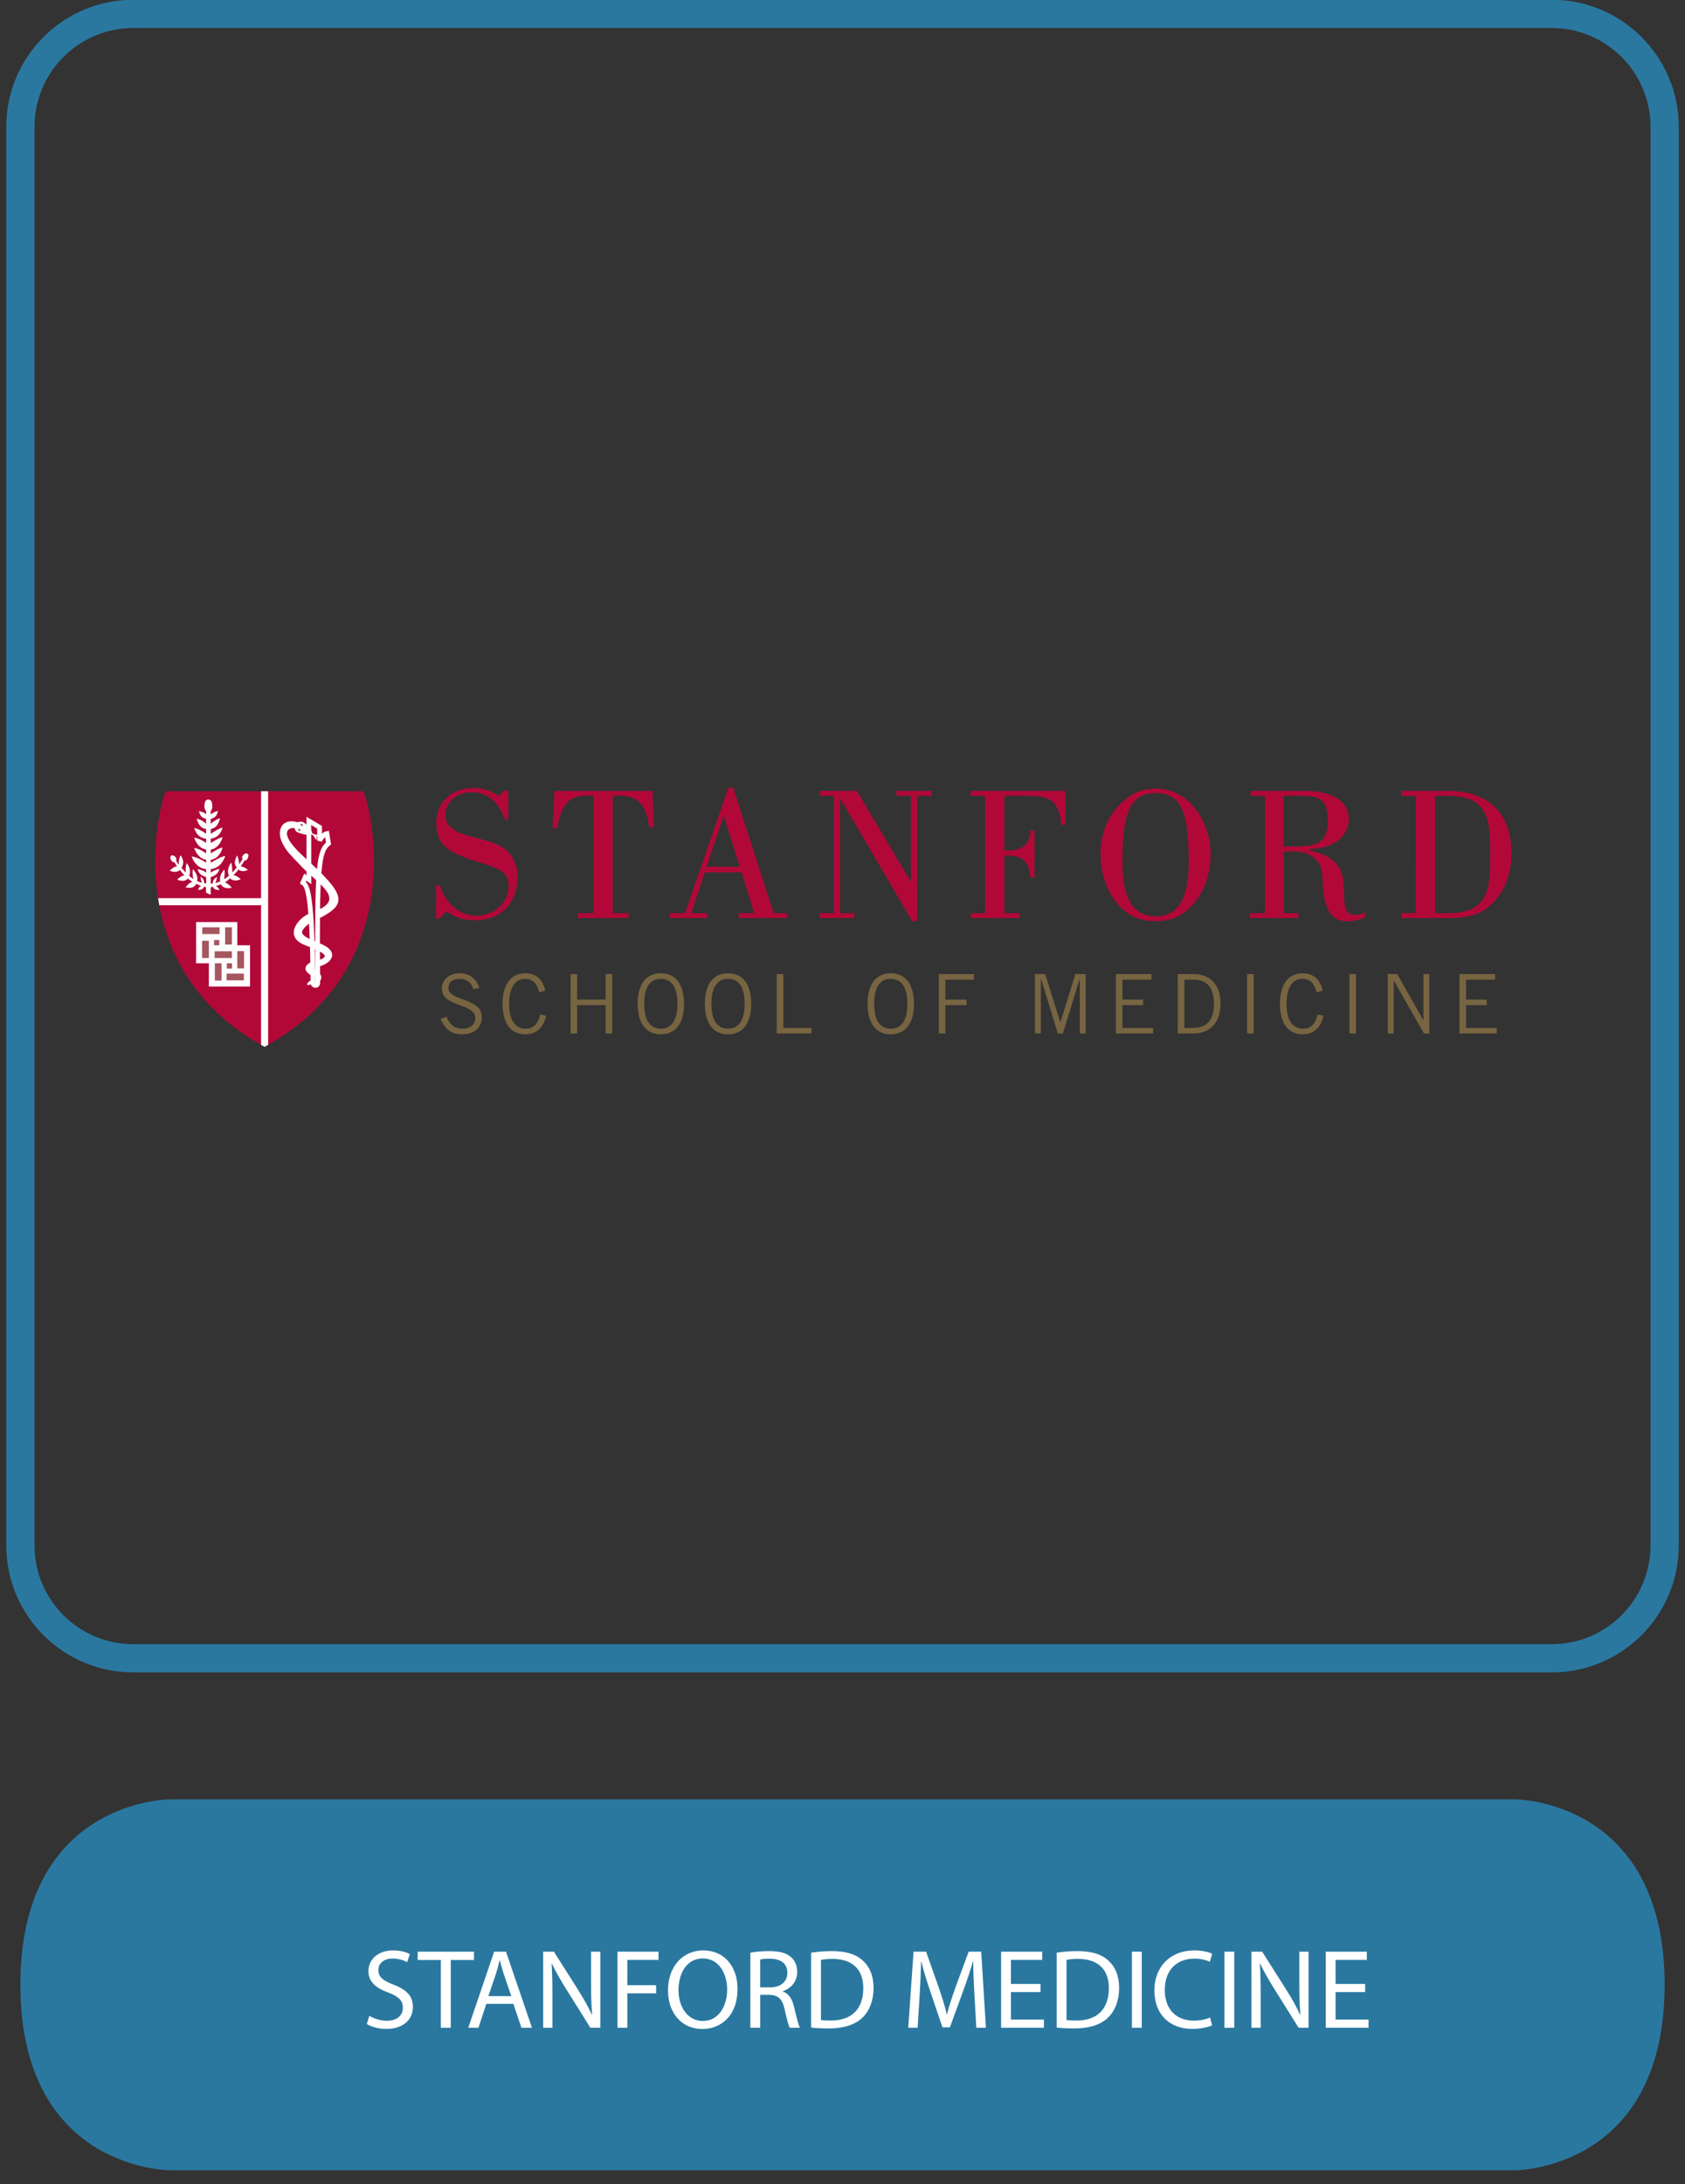 <?xml version="1.0" encoding="utf-8"?>
<!-- Generator: Adobe Illustrator 24.1.3, SVG Export Plug-In . SVG Version: 6.00 Build 0)  -->
<svg version="1.1" xmlns="http://www.w3.org/2000/svg" xmlns:xlink="http://www.w3.org/1999/xlink" x="0px" y="0px"
	 viewBox="0 0 179 232" style="enable-background:new 0 0 179 232;" xml:space="preserve">
<rect x="0" y="0" width="179" height="232" fill="#333333" stroke="none"/>
<style type="text/css">
	.st0{display:none;}
	.st1{display:inline;fill:#2A78A0;}
	.st2{display:inline;fill:none;stroke:#2A78A0;stroke-width:3;stroke-miterlimit:10;}
	.st3{display:inline;fill:none;}
	.st4{display:inline;fill:#EF7B10;}
	.st5{display:inline;fill:#1D1D1B;}
	.st6{display:inline;enable-background:new    ;}
	.st7{clip-path:url(#SVGID_2_);}
	.st8{clip-path:url(#SVGID_4_);fill:#FFFFFF;}
	.st9{display:inline;}
	.st10{fill:#FFFFFF;}
	.st11{fill:#2A78A0;}
	.st12{fill:none;stroke:#2A78A0;stroke-width:3;stroke-miterlimit:10;}
	.st13{fill:#B20838;}
	.st14{fill:none;stroke:#FFFFFF;stroke-width:0.5;}
	.st15{fill:#A5565F;}
	.st16{fill:#FFFFFF;stroke:#FFFFFF;stroke-width:0.151;}
	.st17{fill:#FFFFFF;stroke:#FFFFFF;stroke-width:0.076;}
	.st18{fill:#A5565F;stroke:#A5565F;stroke-width:0.076;}
	.st19{clip-path:url(#SVGID_6_);}
	.st20{fill:none;stroke:#FFFFFF;stroke-width:0.75;stroke-miterlimit:10;}
	.st21{fill:#776441;}
</style>
<g id="Layer_1" class="st0">
	<path class="st1" d="M17.88,231.05c0,0-15.88,0-15.88-19.7s15.88-19.7,15.88-19.7h142.91c0,0,15.88,0,15.88,19.7
		s-15.88,19.7-15.88,19.7H17.88z"/>
	<path class="st2" d="M164.67,2H14C7.373,2,2,7.373,2,14v150.67c0,6.627,5.373,12,12,12h150.67c6.627,0,12-5.373,12-12V14
		C176.67,7.373,171.297,2,164.67,2z"/>
	<rect x="-321" y="62" class="st3" width="158" height="56"/>
	<path class="st4" d="M23.51,121.078c2.223,2.809,4.82,5.348,7.744,7.532c2.892-2.156,5.504-4.677,7.756-7.511l-7.762-7.548
		L23.51,121.078z"/>
	<path class="st4" d="M19.899,115.681l11.357-10.911l11.379,10.939c1.889-3.359,3.324-7.036,4.207-10.964
		c0.04-0.187,0.073-0.371,0.113-0.557H15.567C16.415,108.233,17.888,112.102,19.899,115.681"/>
	<path class="st4" d="M19.892,115.681c1.059,1.887,2.269,3.691,3.619,5.399l7.738-7.528l7.762,7.548
		c1.341-1.689,2.551-3.489,3.617-5.391L31.249,104.77L19.892,115.681z"/>
	<path class="st5" d="M38.976,120.566l-7.477-7.273l-0.251-0.241L31,113.293l-7.455,7.255c-1.184-1.535-2.263-3.146-3.208-4.801
		l10.912-10.477l10.932,10.508C41.228,117.446,40.15,119.054,38.976,120.566"/>
	<path class="st5" d="M31.249,104.772l11.379,10.939c-1.066,1.899-2.277,3.699-3.617,5.387l-7.762-7.548l-7.738,7.529
		c-1.351-1.707-2.56-3.511-3.619-5.399L31.249,104.772 M31.249,105.76l-10.464,10.049c0.837,1.446,1.777,2.858,2.8,4.204
		l7.166-6.974l0.497-0.483l0.497,0.483l7.192,6.993c1.017-1.335,1.954-2.741,2.797-4.193L31.249,105.76z"/>
	<path class="st5" d="M47.662,92.554c-1.335,0.405-2.751,0.625-4.224,0.625c-5.192,0-9.729-2.727-12.176-6.79
		c-2.451,4.062-6.985,6.79-12.18,6.79c-1.469,0-2.886-0.22-4.218-0.621c-0.348,3.964-0.094,7.875,0.692,11.637h31.389
		C47.768,100.272,47.989,96.361,47.662,92.554"/>
	<g class="st6">
		<g>
			<defs>
				<rect id="SVGID_1_" x="23.527" y="93.981" width="15.466" height="9.122"/>
			</defs>
			<clipPath id="SVGID_2_">
				<use xlink:href="#SVGID_1_"  style="overflow:visible;"/>
			</clipPath>
			<g class="st7">
				<defs>
					<rect id="SVGID_3_" x="23.527" y="93.981" width="15.468" height="9.122"/>
				</defs>
				<clipPath id="SVGID_4_">
					<use xlink:href="#SVGID_3_"  style="overflow:visible;"/>
				</clipPath>
				<path class="st8" d="M38.993,97.355V96.02h-0.816v-0.94l-0.855-0.239H37.26v-0.8c0,0-0.295,0.356-1.647,0.356
					c-1.283,0-2.035-0.414-3.052-0.414c-0.98,0-1.281,0.559-1.281,0.559v0.323h-0.035v-0.323c0,0-0.303-0.559-1.279-0.559
					c-1.02,0-1.771,0.416-3.053,0.416c-1.352,0-1.586-0.354-1.586-0.354v0.84h-0.055l-0.926,0.195v0.94h-0.821v1.335h0.821v2.158
					h-0.821v1.337h0.821v1.66c0,0,1.371,0.212,2.641,0.212c1.501,0,2.367-0.216,3.341-0.236v0.421c0,0,0.393,0.193,0.916,0.193
					c0.53,0,0.949-0.193,0.949-0.193v-0.421c0.973,0.02,1.84,0.236,3.348,0.236c1.264,0,2.637-0.212,2.637-0.212v-1.66h0.816v-1.337
					h-0.816v-2.158H38.993z"/>
			</g>
		</g>
	</g>
	<path class="st5" d="M37.392,94.753l0.002-1.023l-0.247,0.261c-0.002,0.003-0.307,0.307-1.544,0.307l-1.676-0.223l-1.377-0.191
		c-0.756,0-1.132,0.309-1.299,0.495c-0.164-0.185-0.544-0.495-1.298-0.495l-1.376,0.195L26.903,94.3
		c-1.217,0-1.472-0.291-1.473-0.293l-0.252-0.311l-0.003,0.395v0.701l-0.994,0.209v7.67l0.12,0.018
		c0.014,0.003,1.398,0.216,2.665,0.216c1.25,0,2.732-0.164,3.2-0.218v0.346l0.077,0.041c0.018,0.009,0.429,0.209,0.982,0.209
		c0.553,0,0.991-0.2,1.009-0.209l0.082-0.039v-0.348c0.468,0.054,1.95,0.218,3.206,0.218c1.264,0,2.649-0.212,2.661-0.216
		l0.121-0.018v-7.663L37.392,94.753z M31.393,94.655c0.011-0.018,0.283-0.487,1.157-0.487l1.316,0.186l1.737,0.228
		c0.842,0,1.27-0.13,1.507-0.243v7.248c-0.016-0.036-0.359,0.223-1.507,0.223l-1.676-0.223l-1.377-0.191
		c-0.597,0-0.949,0.191-1.157,0.363V94.655z M25.457,94.352c0.228,0.114,0.638,0.234,1.446,0.234l1.735-0.229l1.315-0.189
		c0.867,0,1.141,0.464,1.158,0.487v7.107c-0.213-0.175-0.565-0.366-1.168-0.366l-1.376,0.193l-1.664,0.221
		c-1.217,0-1.472-0.293-1.473-0.297C25.429,101.514,25.455,94.836,25.457,94.352 M38.017,102.423
		c-0.349,0.05-1.46,0.197-2.497,0.197c-1.484,0-3.312-0.232-3.33-0.234l-0.161-0.025v0.489c-0.139,0.052-0.448,0.148-0.806,0.148
		c-0.353,0-0.642-0.096-0.775-0.144v-0.493l-0.159,0.025c-0.021,0.001-1.85,0.234-3.324,0.234c-1.039,0-2.152-0.146-2.501-0.197
		v-7.189c0.129-0.027,0.52-0.111,0.71-0.148v6.511c0.069,0.152,0.367,0.498,1.729,0.498l1.723-0.225l1.316-0.191
		c0.881,0,1.157,0.468,1.17,0.489l0.04-0.025h0.203l0.038,0.025c0.011-0.022,0.283-0.489,1.157-0.489l1.316,0.187l1.737,0.229
		c1.38,0,1.725-0.362,1.76-0.405l0.027-6.638c0.181,0.05,0.512,0.141,0.627,0.177V102.423z"/>
	<path class="st5" d="M27.476,95.628c-0.112,0.009-0.185,0.068-0.218,0.143l-0.457,1.017c0,0-0.022,0.016-0.035,0.016
		c-0.015,0-0.033-0.016-0.042-0.048c-0.011-0.036-0.068-0.179-0.186-0.457l-0.148-0.33c-0.053-0.123-0.096-0.203-0.11-0.229
		c-0.053-0.091-0.119-0.101-0.192-0.112c-0.009-0.011-0.009-0.022-0.009-0.029c0-0.012,0-0.018,0.007-0.034h0.075
		c0.085,0,0.157,0.009,0.223,0.009c0.075,0,0.199-0.011,0.284-0.011h0.05c0.007,0.002,0.011,0.022,0.011,0.029
		c0,0.007,0,0.025-0.006,0.032c-0.055,0.007-0.181,0.004-0.181,0.082c0,0.016,0.002,0.048,0.011,0.068l0.3,0.714l0.251-0.591
		c0.031-0.068,0.035-0.127,0.035-0.157c0-0.068-0.05-0.096-0.172-0.112c-0.003-0.009-0.009-0.02-0.009-0.029
		c0-0.009,0.005-0.025,0.009-0.036h0.035c0.055,0,0.111,0.011,0.237,0.011c0.022,0,0.108-0.009,0.148-0.009h0.088
		c0.005,0.014,0.011,0.02,0.011,0.03C27.487,95.603,27.482,95.619,27.476,95.628"/>
	<path class="st5" d="M28.748,96.767c-0.365,0-0.562-0.009-0.612-0.009c-0.038,0-0.129-0.002-0.173-0.002
		c-0.05,0-0.167,0.007-0.295,0.007l-0.073-0.002c-0.005-0.011-0.005-0.016-0.005-0.027c0-0.009,0-0.022,0.002-0.036
		c0.099-0.007,0.168-0.023,0.185-0.038c0.02-0.025,0.035-0.075,0.04-0.184c0-0.055,0.002-0.116,0.002-0.18
		c0-0.093-0.002-0.205-0.002-0.336v-0.191c-0.004-0.132-0.068-0.132-0.205-0.148c-0.002-0.012-0.005-0.021-0.005-0.03
		c0-0.007,0.003-0.029,0.012-0.032h0.067c0.044,0,0.165,0.003,0.393,0.003c0.208,0,0.411,0.002,0.457,0.002
		c0.027,0,0.108,0.005,0.124,0.005c0.028,0,0.04,0.002,0.04,0.027l0.016,0.271c-0.016,0.011-0.02,0.014-0.034,0.014
		c-0.012,0-0.021,0-0.026-0.003c-0.082-0.138-0.121-0.166-0.183-0.211c-0.022-0.014-0.055-0.025-0.106-0.03
		c-0.016,0-0.058-0.004-0.161-0.004c-0.082,0-0.126,0.004-0.137,0.004c-0.013,0-0.011,0-0.016,0.048
		c-0.002,0.027-0.005,0.084-0.005,0.241v0.156h0.042c0.053,0,0.106-0.004,0.137-0.013c0.045-0.012,0.096-0.044,0.122-0.085
		c0.011-0.015,0.022-0.081,0.028-0.1c0.007-0.005,0.021-0.007,0.038-0.007c0.011,0,0.022,0.002,0.031,0.007
		c-0.004,0.048-0.011,0.141-0.011,0.257c0,0.06,0.005,0.189,0.005,0.239c-0.013,0.009-0.018,0.009-0.033,0.009
		c-0.009,0-0.025,0-0.035-0.001c-0.009-0.104-0.027-0.173-0.113-0.207c-0.047-0.021-0.086-0.027-0.135-0.027
		c-0.024,0-0.055,0.002-0.078,0.005v0.314c0,0.073,0.005,0.118,0.016,0.143c0.007,0.019,0.037,0.06,0.071,0.066
		c0.017,0.004,0.049,0.009,0.112,0.009h0.174c0.044,0,0.107-0.005,0.13-0.018c0.042-0.029,0.154-0.15,0.192-0.259
		c0.019-0.007,0.026-0.007,0.038-0.007c0.009,0,0.02,0.004,0.035,0.009v0.318C28.812,96.763,28.792,96.767,28.748,96.767"/>
	<path class="st5" d="M30.197,95.944c-0.009,0-0.021-0.004-0.033-0.004c-0.03-0.075-0.061-0.143-0.089-0.178
		c-0.05-0.063-0.097-0.102-0.223-0.116c-0.028-0.003-0.096-0.003-0.117-0.003l-0.002,0.532c0,0.084,0,0.18,0.002,0.364
		c0.003,0.139,0.063,0.139,0.208,0.159c0.009,0.014,0.011,0.027,0.011,0.034c0,0.013-0.002,0.018-0.007,0.031h-0.053
		c-0.082,0-0.251-0.005-0.303-0.005c-0.036,0-0.22,0.007-0.307,0.007c-0.007-0.015-0.009-0.015-0.009-0.032
		c0-0.007,0.002-0.02,0.005-0.032c0.194-0.014,0.213-0.048,0.219-0.11c0.006-0.038,0.006-0.199,0.006-0.359v-0.438
		c0-0.057-0.004-0.114-0.012-0.15c-0.038,0-0.155,0-0.186,0.015c-0.098,0.036-0.168,0.116-0.243,0.264
		c-0.009,0.001-0.024,0.001-0.029,0.001c-0.013,0-0.023-0.001-0.03-0.009v-0.311c0-0.027,0.003-0.036,0.035-0.036
		c0.029,0,0.073,0.003,0.132,0.003c0.044,0,0.22,0.002,0.438,0.002c0.289,0,0.503-0.007,0.558-0.007c0.03,0,0.049,0,0.059,0.011
		c0.004,0.005,0,0.027,0,0.043v0.309C30.221,95.94,30.207,95.944,30.197,95.944"/>
	<path class="st5" d="M27.418,97.829c-0.011,0-0.021-0.004-0.037-0.004c-0.026-0.075-0.056-0.143-0.089-0.178
		c-0.046-0.063-0.097-0.102-0.221-0.116c-0.029-0.004-0.097-0.004-0.117-0.004l-0.003,0.532c0,0.084,0,0.181,0.003,0.364
		c0.002,0.139,0.066,0.139,0.21,0.161c0.01,0.013,0.01,0.025,0.01,0.032c0,0.012,0,0.018-0.006,0.03h-0.053
		c-0.085,0-0.254-0.005-0.303-0.005c-0.036,0-0.219,0.007-0.31,0.007c-0.004-0.015-0.005-0.015-0.005-0.032
		c0-0.007,0.002-0.019,0.004-0.03c0.192-0.016,0.211-0.05,0.221-0.112c0.002-0.038,0.002-0.198,0.002-0.359v-0.437
		c0-0.057,0-0.114-0.007-0.15c-0.039,0-0.158,0-0.191,0.015c-0.096,0.036-0.164,0.116-0.239,0.264
		c-0.011,0.001-0.025,0.001-0.033,0.001c-0.011,0-0.02-0.001-0.029-0.009v-0.311c0-0.027,0.005-0.036,0.036-0.036
		c0.031,0,0.072,0.003,0.131,0.003c0.045,0,0.221,0.002,0.441,0.002c0.285,0,0.503-0.007,0.557-0.007c0.03,0,0.049,0,0.059,0.011
		c0.003,0.006,0,0.027,0,0.043v0.309C27.44,97.825,27.428,97.829,27.418,97.829"/>
	<path class="st5" d="M28.793,98.651c-0.361,0-0.563-0.009-0.61-0.009c-0.038,0-0.128-0.002-0.175-0.002
		c-0.048,0-0.167,0.007-0.293,0.007l-0.071-0.002c-0.007-0.011-0.009-0.016-0.009-0.027c0-0.009,0-0.022,0.005-0.034
		c0.099-0.009,0.168-0.025,0.181-0.039c0.023-0.025,0.035-0.075,0.04-0.182c0.002-0.057,0.006-0.118,0.006-0.182
		c0-0.093-0.004-0.203-0.004-0.335c0-0.096-0.002-0.152-0.002-0.191c-0.003-0.13-0.064-0.13-0.201-0.148
		c-0.006-0.013-0.01-0.022-0.01-0.03c0-0.007,0.005-0.027,0.015-0.03h0.063c0.048,0,0.165,0.003,0.394,0.003
		c0.212,0,0.411,0.002,0.461,0.002c0.023,0,0.108,0.003,0.12,0.003c0.031,0,0.042,0.002,0.042,0.027l0.014,0.273
		c-0.014,0.009-0.02,0.013-0.034,0.013c-0.008,0-0.017,0-0.026-0.003c-0.078-0.138-0.117-0.164-0.183-0.21
		c-0.022-0.015-0.051-0.025-0.103-0.029c-0.016,0-0.058-0.004-0.164-0.004c-0.082,0-0.126,0.004-0.135,0.004
		c-0.015,0-0.013,0-0.019,0.046c0,0.029-0.002,0.084-0.002,0.241v0.156h0.038c0.055,0,0.108-0.003,0.138-0.012
		c0.049-0.013,0.096-0.044,0.124-0.086c0.009-0.014,0.021-0.081,0.026-0.1c0.011-0.005,0.025-0.009,0.038-0.009
		c0.013,0,0.026,0.004,0.033,0.009c-0.002,0.048-0.013,0.141-0.013,0.257c0,0.061,0.007,0.189,0.007,0.239
		c-0.014,0.009-0.016,0.009-0.033,0.009c-0.011,0-0.025,0-0.036-0.002c-0.009-0.103-0.023-0.173-0.113-0.207
		c-0.047-0.021-0.086-0.027-0.131-0.027c-0.024,0-0.056,0.002-0.08,0.005v0.316c0,0.073,0.005,0.116,0.014,0.141
		c0.01,0.019,0.038,0.06,0.071,0.066c0.017,0.003,0.051,0.009,0.111,0.009h0.178c0.044,0,0.103-0.005,0.126-0.018
		c0.045-0.029,0.157-0.15,0.195-0.259c0.015-0.007,0.026-0.007,0.035-0.007c0.009,0,0.024,0.004,0.035,0.009v0.318
		C28.857,98.648,28.836,98.651,28.793,98.651"/>
	<path class="st5" d="M29.64,98.68c-0.101,0-0.21-0.039-0.278-0.073c-0.011-0.005-0.034-0.01-0.045-0.01
		c-0.013,0-0.049,0.019-0.088,0.048c-0.029,0-0.062-0.014-0.071-0.037c0-0.023,0.024-0.098,0.024-0.146
		c0-0.029-0.01-0.166-0.012-0.195c0.012-0.018,0.033-0.027,0.052-0.027h0.02c0.026,0.052,0.075,0.182,0.112,0.234
		c0.077,0.085,0.186,0.127,0.267,0.127c0.09,0,0.157-0.016,0.195-0.059c0.055-0.054,0.068-0.085,0.068-0.144
		c0-0.043-0.009-0.082-0.035-0.109c-0.031-0.039-0.056-0.055-0.124-0.089c-0.055-0.025-0.239-0.071-0.307-0.109
		c-0.084-0.037-0.124-0.073-0.166-0.116c-0.052-0.064-0.07-0.152-0.07-0.219c0-0.193,0.152-0.34,0.369-0.34
		c0.081,0,0.192,0.011,0.287,0.084c0.02-0.021,0.045-0.046,0.071-0.068c0.035,0,0.058,0.019,0.062,0.032
		c-0.004,0.027-0.018,0.104-0.018,0.164c0,0.032,0.018,0.159,0.018,0.18c-0.012,0.005-0.027,0.015-0.047,0.015
		c-0.005,0-0.014-0.002-0.02-0.003c-0.035-0.059-0.066-0.157-0.103-0.211c-0.054-0.075-0.132-0.102-0.239-0.102
		c-0.119,0-0.216,0.077-0.216,0.178c0,0.098,0.08,0.146,0.146,0.177c0.051,0.018,0.111,0.043,0.181,0.064
		c0.089,0.03,0.157,0.054,0.192,0.071c0.14,0.073,0.199,0.177,0.199,0.318C30.064,98.537,29.863,98.68,29.64,98.68"/>
	<path class="st5" d="M27.902,100.54c-0.366,0-0.563-0.009-0.612-0.009c-0.038,0-0.13-0.001-0.174-0.001
		c-0.049,0-0.166,0.007-0.294,0.007l-0.073-0.001c-0.006-0.011-0.006-0.016-0.006-0.027c0-0.009,0-0.023,0.003-0.036
		c0.098-0.007,0.168-0.023,0.184-0.037c0.021-0.027,0.035-0.075,0.04-0.184c0-0.055,0.002-0.116,0.002-0.18
		c0-0.093-0.002-0.205-0.002-0.336v-0.191c-0.004-0.132-0.067-0.132-0.204-0.148c-0.002-0.012-0.005-0.021-0.005-0.03
		c0-0.007,0.003-0.029,0.011-0.032h0.068c0.044,0,0.164,0.003,0.393,0.003c0.209,0,0.411,0.002,0.457,0.002
		c0.028,0,0.108,0.003,0.125,0.003c0.027,0,0.04,0.002,0.04,0.029l0.016,0.271c-0.016,0.009-0.02,0.014-0.035,0.014
		c-0.011,0-0.02,0-0.026-0.005c-0.082-0.136-0.12-0.164-0.182-0.209c-0.023-0.014-0.056-0.027-0.106-0.031
		c-0.017,0-0.059-0.003-0.161-0.003c-0.083,0-0.127,0.003-0.137,0.003c-0.013,0-0.011,0-0.016,0.048
		c-0.002,0.027-0.006,0.084-0.006,0.241v0.156h0.043c0.053,0,0.105-0.004,0.136-0.013c0.045-0.012,0.097-0.046,0.122-0.086
		c0.012-0.014,0.023-0.08,0.028-0.1c0.007-0.007,0.022-0.011,0.038-0.011c0.011,0,0.022,0.004,0.031,0.011
		c-0.004,0.048-0.011,0.14-0.011,0.257c0,0.061,0.005,0.187,0.005,0.24c-0.014,0.009-0.019,0.009-0.033,0.009
		c-0.009,0-0.026,0-0.035-0.002c-0.009-0.103-0.028-0.173-0.113-0.209c-0.047-0.02-0.086-0.025-0.136-0.025
		c-0.023,0-0.054,0.002-0.078,0.005v0.314c0,0.073,0.006,0.118,0.017,0.142c0.007,0.018,0.037,0.061,0.071,0.066
		c0.016,0.003,0.049,0.009,0.112,0.009h0.173c0.044,0,0.108-0.006,0.13-0.018c0.042-0.029,0.154-0.15,0.192-0.261
		c0.018-0.007,0.025-0.007,0.038-0.007c0.009,0,0.02,0.004,0.035,0.011v0.318C27.966,100.536,27.946,100.54,27.902,100.54"/>
	<path class="st5" d="M29.657,99.396c-0.123,0.005-0.228,0.073-0.228,0.268l-0.002,0.618c0,0.025,0.011,0.2,0.011,0.268
		c-0.021,0.009-0.04,0.018-0.049,0.018c-0.008,0-0.019-0.009-0.033-0.018l-0.849-0.914l0.008,0.186l0.004,0.337
		c0,0.025,0.005,0.089,0.011,0.138c0.006,0.076,0.03,0.099,0.063,0.126c0.04,0.037,0.109,0.048,0.161,0.054
		c0.005,0.009,0.007,0.018,0.007,0.027c0,0.004-0.002,0.022-0.011,0.032h-0.092c-0.078,0-0.138-0.002-0.219-0.002
		c-0.055,0-0.128,0.005-0.181,0.005h-0.04c-0.002-0.009-0.002-0.023-0.002-0.029c0-0.007,0-0.016,0.005-0.03
		c0.06-0.005,0.157-0.034,0.192-0.084c0.014-0.03,0.02-0.085,0.02-0.144v-0.432c0-0.07-0.004-0.105-0.006-0.173
		c-0.003-0.055-0.014-0.098-0.044-0.13c-0.002-0.009-0.029-0.036-0.058-0.064c-0.026-0.023-0.094-0.041-0.135-0.059
		c-0.006-0.011-0.007-0.025-0.007-0.025c0-0.011,0.002-0.025,0.007-0.034h0.031c0.026,0,0.157,0.007,0.256,0.007h0.058
		c0.011,0.005,0.031,0.016,0.036,0.027l0.629,0.687c0.047,0.05,0.109,0.121,0.142,0.166v-0.498c0-0.064-0.004-0.112-0.007-0.137
		c-0.005-0.05-0.014-0.097-0.035-0.127c-0.02-0.034-0.136-0.048-0.197-0.062c-0.007-0.011-0.007-0.025-0.007-0.037
		c0-0.006,0-0.012,0.004-0.025h0.036c0.058,0,0.154,0.009,0.212,0.009c0.145,0,0.188-0.005,0.262-0.005h0.048
		c0.005,0.011,0.005,0.022,0.005,0.03C29.662,99.374,29.662,99.387,29.657,99.396"/>
	<path class="st5" d="M33.624,95.622c-0.121,0.006-0.228,0.073-0.228,0.27v0.616c0,0.025,0.009,0.2,0.009,0.268
		c-0.017,0.009-0.04,0.019-0.049,0.019c-0.008,0-0.015-0.011-0.033-0.019l-0.849-0.914l0.011,0.187l0.002,0.335
		c0,0.027,0.005,0.089,0.009,0.138c0.009,0.077,0.03,0.1,0.063,0.129c0.044,0.036,0.113,0.046,0.161,0.052
		c0.005,0.009,0.007,0.02,0.007,0.028c0,0.004-0.002,0.02-0.007,0.031h-0.095c-0.075,0-0.137-0.002-0.219-0.002
		c-0.056,0-0.127,0.005-0.178,0.005h-0.04c-0.004-0.009-0.005-0.023-0.005-0.029c0-0.005,0-0.014,0.007-0.03
		c0.058-0.005,0.155-0.034,0.19-0.084c0.016-0.03,0.02-0.086,0.02-0.145v-0.43c0-0.072,0-0.107-0.004-0.175
		c-0.002-0.054-0.016-0.098-0.042-0.128c-0.005-0.009-0.03-0.038-0.062-0.066c-0.024-0.021-0.094-0.041-0.136-0.059
		c-0.002-0.011-0.006-0.025-0.006-0.025c0-0.009,0.004-0.025,0.006-0.034h0.033c0.024,0,0.155,0.007,0.254,0.007h0.058
		c0.011,0.005,0.031,0.018,0.038,0.027l0.631,0.687c0.047,0.05,0.108,0.121,0.14,0.166v-0.498c0-0.063-0.005-0.112-0.009-0.136
		c-0.002-0.052-0.014-0.098-0.035-0.129c-0.02-0.032-0.136-0.048-0.195-0.063c-0.005-0.011-0.009-0.025-0.009-0.035
		c0-0.006,0-0.014,0.007-0.027h0.037c0.059,0,0.152,0.009,0.21,0.009c0.143,0,0.191-0.006,0.263-0.006h0.045
		c0.005,0.013,0.009,0.024,0.009,0.031C33.633,95.601,33.63,95.614,33.624,95.622"/>
	<path class="st5" d="M34.875,96.617c-0.117,0.114-0.279,0.18-0.429,0.18c-0.143,0-0.307-0.061-0.421-0.171
		c-0.127-0.121-0.181-0.282-0.181-0.459c0-0.171,0.055-0.334,0.181-0.455c0.133-0.127,0.278-0.182,0.424-0.182
		c0.104,0,0.201,0.03,0.317,0.091c0.185,0.119,0.294,0.317,0.294,0.535C35.061,96.324,34.993,96.494,34.875,96.617 M34.679,95.737
		c-0.059-0.079-0.132-0.127-0.239-0.127c-0.101,0-0.165,0.046-0.223,0.127c-0.071,0.091-0.112,0.239-0.112,0.426
		c0,0.184,0.04,0.329,0.106,0.419c0.062,0.089,0.131,0.136,0.237,0.136c0.127,0,0.201-0.062,0.26-0.166
		c0.054-0.091,0.078-0.22,0.078-0.386C34.787,95.967,34.749,95.828,34.679,95.737"/>
	<path class="st5" d="M36.583,95.628c-0.108,0.009-0.181,0.068-0.213,0.143l-0.457,1.017c0,0-0.022,0.016-0.037,0.016
		c-0.015,0-0.035-0.016-0.043-0.048c-0.011-0.036-0.065-0.179-0.188-0.457l-0.145-0.33c-0.054-0.123-0.094-0.203-0.108-0.229
		c-0.057-0.091-0.12-0.101-0.192-0.112c-0.013-0.011-0.013-0.022-0.013-0.029c0-0.012,0-0.018,0.01-0.034h0.075
		c0.084,0,0.155,0.009,0.22,0.009c0.075,0,0.2-0.011,0.287-0.011h0.047c0.012,0.002,0.016,0.022,0.016,0.029
		c0,0.007,0,0.025-0.008,0.032c-0.056,0.007-0.18,0.004-0.18,0.082c0,0.016,0,0.048,0.011,0.068l0.298,0.714l0.254-0.591
		c0.028-0.068,0.031-0.127,0.031-0.157c0-0.068-0.049-0.096-0.171-0.112c-0.004-0.009-0.007-0.02-0.007-0.029
		c0-0.009,0.004-0.025,0.007-0.036h0.035c0.055,0,0.112,0.011,0.239,0.011c0.021,0,0.108-0.009,0.15-0.009h0.087
		c0.005,0.014,0.007,0.02,0.007,0.03C36.594,95.603,36.593,95.619,36.583,95.628"/>
	<path class="st5" d="M33.231,97.829c-0.011,0-0.02-0.004-0.036-0.004c-0.026-0.075-0.057-0.143-0.09-0.178
		c-0.046-0.063-0.096-0.102-0.222-0.116c-0.028-0.004-0.096-0.004-0.117-0.004l-0.003,0.532c0,0.084,0,0.181,0.003,0.364
		c0.002,0.139,0.066,0.139,0.211,0.161c0.009,0.013,0.009,0.025,0.009,0.032c0,0.012,0,0.018-0.005,0.03h-0.054
		c-0.086,0-0.253-0.005-0.303-0.005c-0.036,0-0.219,0.007-0.311,0.007c-0.004-0.015-0.005-0.015-0.005-0.032
		c0-0.007,0.002-0.019,0.004-0.03c0.192-0.016,0.212-0.05,0.221-0.112c0.002-0.038,0.002-0.198,0.002-0.359v-0.437
		c0-0.057,0-0.114-0.007-0.15c-0.038,0-0.157,0-0.19,0.015c-0.097,0.036-0.164,0.116-0.239,0.264
		c-0.012,0.001-0.026,0.001-0.033,0.001c-0.011,0-0.021-0.001-0.03-0.009v-0.311c0-0.027,0.005-0.036,0.036-0.036
		s0.073,0.003,0.131,0.003c0.047,0,0.221,0.002,0.441,0.002c0.285,0,0.502-0.007,0.558-0.007c0.029,0,0.049,0,0.058,0.011
		c0.003,0.006,0,0.027,0,0.043v0.309C33.253,97.825,33.242,97.829,33.231,97.829"/>
	<path class="st5" d="M34.674,98.653h-0.096c-0.06,0-0.131-0.009-0.202-0.009c-0.115,0-0.258,0.009-0.314,0.009
		c-0.005-0.007-0.009-0.018-0.009-0.034c0-0.005,0.004-0.018,0.007-0.025c0.117-0.005,0.163-0.025,0.163-0.073
		c0-0.019,0-0.058-0.037-0.155c-0.037-0.089-0.055-0.129-0.064-0.152c-0.003-0.009-0.007-0.013-0.032-0.013h-0.38
		c-0.024,0.029-0.055,0.114-0.088,0.23c-0.009,0.03-0.009,0.059-0.009,0.07c0,0.039,0.037,0.083,0.17,0.087
		c0.009,0.012,0.009,0.025,0.009,0.03c0,0.011,0,0.019-0.004,0.03h-0.033c-0.09,0-0.114-0.006-0.209-0.006
		c-0.062,0-0.208,0.006-0.257,0.006c-0.005-0.011-0.008-0.015-0.008-0.027c0-0.007,0-0.016,0.008-0.028
		c0.07-0.018,0.136-0.036,0.171-0.091c0.019-0.025,0.082-0.137,0.152-0.31c0.068-0.161,0.15-0.364,0.185-0.448
		c0.049-0.105,0.068-0.139,0.084-0.175c0.024-0.054,0.053-0.107,0.062-0.127c0.013-0.015,0.038-0.022,0.049-0.022
		c0.019,0,0.044,0.011,0.053,0.025c0.012,0.021,0.024,0.044,0.028,0.059c0.07,0.166,0.124,0.314,0.212,0.519
		c0.044,0.104,0.065,0.171,0.113,0.279c0.033,0.068,0.053,0.121,0.086,0.182c0.045,0.091,0.117,0.091,0.19,0.111
		c0.002,0.009,0.011,0.018,0.011,0.026C34.685,98.635,34.679,98.641,34.674,98.653 M33.913,97.696H33.91
		c-0.026,0.048-0.07,0.15-0.086,0.197c-0.062,0.155-0.087,0.209-0.097,0.23h0.359C34.06,98.05,33.966,97.83,33.913,97.696"/>
	<path class="st5" d="M36.534,98.651l-0.488-0.005h-0.134c-0.003-0.011-0.007-0.023-0.007-0.03c0-0.016,0.004-0.018,0.01-0.03
		c0.027-0.001,0.091,0,0.12-0.012c0.051-0.022,0.07-0.071,0.07-0.145v-0.699v-0.166h-0.002l-0.256,0.564
		c-0.03,0.06-0.062,0.126-0.09,0.195c-0.058,0.13-0.087,0.219-0.105,0.273c-0.01,0.021-0.028,0.021-0.038,0.021
		c-0.017,0-0.027-0.005-0.036-0.032c-0.033-0.073-0.057-0.121-0.068-0.15l-0.401-0.883h-0.009v0.225l0.009,0.562
		c0,0.173,0.088,0.254,0.225,0.254c0.005,0.009,0.012,0.025,0.012,0.028c0,0.007-0.002,0.018-0.008,0.029
		c-0.009,0-0.037,0.003-0.062,0.003c-0.017,0-0.105-0.009-0.234-0.009c-0.035,0-0.111,0.003-0.169,0.003H34.79
		c-0.004-0.011-0.005-0.019-0.005-0.03c0-0.002,0.002-0.016,0.005-0.025c0.035-0.007,0.152-0.036,0.176-0.061
		c0.025-0.027,0.049-0.075,0.049-0.197v-0.282v-0.336c-0.003-0.098-0.014-0.138-0.062-0.17c-0.02-0.013-0.095-0.021-0.159-0.032
		c-0.007-0.011-0.009-0.023-0.009-0.032c0-0.007,0.002-0.02,0.009-0.032c0.045,0,0.13,0.005,0.214,0.005h0.292
		c0.014,0.007,0.017,0.015,0.026,0.031l0.358,0.814l0.064-0.162c0.057-0.13,0.138-0.33,0.251-0.539
		c0.027-0.048,0.056-0.109,0.073-0.141l0.457-0.007c0.005,0.011,0.011,0.02,0.011,0.03c0,0.011-0.002,0.018-0.009,0.028
		c-0.05,0.011-0.135,0.011-0.177,0.079c-0.015,0.025-0.024,0.044-0.024,0.143v0.582c0,0.223,0.057,0.246,0.083,0.261
		c0.014,0.011,0.083,0.018,0.122,0.018c0.005,0.012,0.009,0.019,0.009,0.032C36.543,98.637,36.537,98.641,36.534,98.651"/>
	<path class="st5" d="M33.203,99.716c-0.011,0-0.02-0.004-0.037-0.004c-0.025-0.075-0.056-0.143-0.089-0.177
		c-0.045-0.062-0.097-0.101-0.221-0.118c-0.029-0.003-0.097-0.003-0.117-0.003l-0.004,0.532c0,0.086,0,0.182,0.004,0.366
		c0.002,0.139,0.066,0.139,0.21,0.159c0.009,0.013,0.009,0.027,0.009,0.034c0,0.013,0,0.018-0.005,0.03H32.9
		c-0.086,0-0.254-0.005-0.304-0.005c-0.036,0-0.218,0.007-0.31,0.007c-0.003-0.014-0.005-0.014-0.005-0.032
		c0-0.007,0.002-0.021,0.004-0.032c0.192-0.014,0.212-0.048,0.221-0.111c0.002-0.039,0.002-0.198,0.002-0.359v-0.439
		c0-0.055,0-0.112-0.007-0.15c-0.038,0-0.157,0-0.19,0.016c-0.097,0.036-0.164,0.116-0.239,0.264
		c-0.012,0.002-0.026,0.002-0.033,0.002c-0.012,0-0.021-0.002-0.029-0.009v-0.31c0-0.027,0.005-0.037,0.037-0.037
		c0.031,0,0.073,0.003,0.131,0.003c0.046,0,0.221,0.004,0.441,0.004c0.285,0,0.503-0.009,0.558-0.009c0.029,0,0.049,0,0.058,0.013
		c0.003,0.005,0,0.027,0,0.043v0.309C33.225,99.712,33.215,99.716,33.203,99.716"/>
	<path class="st5" d="M34.699,99.401c-0.108,0.009-0.181,0.068-0.214,0.143l-0.457,1.015c0,0-0.021,0.018-0.036,0.018
		c-0.014,0-0.035-0.018-0.042-0.048c-0.011-0.038-0.066-0.179-0.188-0.457l-0.146-0.33c-0.053-0.123-0.093-0.203-0.107-0.229
		c-0.057-0.093-0.121-0.102-0.193-0.113c-0.013-0.011-0.013-0.021-0.013-0.028c0-0.013,0-0.02,0.009-0.034h0.075
		c0.085,0,0.155,0.007,0.221,0.007c0.075,0,0.199-0.009,0.287-0.009h0.047c0.011,0.002,0.014,0.02,0.014,0.029
		c0,0.007,0,0.025-0.007,0.032c-0.056,0.007-0.181,0.003-0.181,0.082c0,0.014,0,0.048,0.012,0.068l0.297,0.712l0.254-0.589
		c0.028-0.068,0.031-0.127,0.031-0.157c0-0.068-0.049-0.098-0.172-0.113c-0.003-0.009-0.007-0.019-0.007-0.028
		c0-0.009,0.004-0.027,0.007-0.036h0.035c0.055,0,0.112,0.009,0.24,0.009c0.019,0,0.108-0.007,0.15-0.007h0.087
		c0.005,0.013,0.007,0.018,0.007,0.03C34.71,99.376,34.708,99.392,34.699,99.401"/>
	<path class="st5" d="M36.559,100.54l-0.485-0.005h-0.136c-0.005-0.011-0.005-0.023-0.005-0.03c0-0.018,0-0.02,0.006-0.032
		c0.029-0.001,0.091,0,0.124-0.011c0.047-0.021,0.066-0.071,0.066-0.144v-0.7c0,0,0.003-0.13,0.003-0.166h-0.005l-0.253,0.562
		c-0.033,0.062-0.062,0.128-0.093,0.196c-0.056,0.128-0.088,0.22-0.106,0.271c-0.005,0.023-0.026,0.023-0.038,0.023
		c-0.015,0-0.026-0.005-0.037-0.034c-0.031-0.073-0.054-0.12-0.064-0.15l-0.404-0.882h-0.009v0.225l0.009,0.562
		c0.004,0.171,0.088,0.252,0.228,0.252c0.006,0.009,0.008,0.027,0.008,0.031c0,0.007,0,0.018-0.006,0.028
		c-0.011,0-0.034,0.004-0.063,0.004c-0.017,0-0.103-0.009-0.23-0.009c-0.038,0-0.115,0.004-0.17,0.004h-0.08
		c-0.005-0.011-0.009-0.02-0.009-0.03c0-0.002,0.004-0.018,0.009-0.027c0.031-0.007,0.15-0.034,0.176-0.058
		c0.022-0.027,0.046-0.075,0.046-0.196l0.002-0.284l-0.002-0.334c-0.003-0.098-0.012-0.137-0.063-0.17
		c-0.02-0.014-0.095-0.023-0.157-0.032c-0.007-0.011-0.011-0.023-0.011-0.032c0-0.007,0.004-0.021,0.011-0.034
		c0.044,0,0.132,0.005,0.212,0.005h0.296c0.009,0.007,0.014,0.016,0.022,0.032l0.359,0.812l0.067-0.162
		c0.054-0.129,0.138-0.329,0.251-0.539c0.024-0.046,0.055-0.107,0.073-0.141l0.453-0.007c0.006,0.011,0.014,0.022,0.014,0.032
		c0,0.011-0.005,0.018-0.012,0.029c-0.045,0.009-0.134,0.009-0.174,0.078c-0.014,0.023-0.028,0.045-0.028,0.143v0.582
		c0,0.223,0.057,0.246,0.085,0.26c0.013,0.009,0.082,0.016,0.121,0.016c0.009,0.013,0.011,0.022,0.011,0.034
		C36.57,100.525,36.564,100.529,36.559,100.54"/>
	<path class="st5" d="M169.032,93.311c0-0.061-0.014-0.17-0.046-0.216h-0.357c-0.778,0-1.273,0.03-2.674,0.03
		c-0.482,0-1.199-0.03-1.367-0.03h-0.403c-0.05,0.03-0.064,0.202-0.064,0.264c0,0.078,0.014,0.201,0.078,0.266
		c0.25,0.079,1.196,0.182,1.599,0.448c0.282,0.329,0.407,0.978,0.454,1.587c0.014,0.23,0.029,0.464,0.029,1.101v3.248
		c0,0.373-0.015,0.498-0.029,0.669c-0.266-0.296-0.637-0.855-1.26-1.553l-5.191-5.754c-0.046-0.061-0.139-0.14-0.235-0.2
		c-0.123,0-0.341-0.016-0.464-0.016c-0.996,0-2.799-0.045-3.059-0.045c-0.034,0.061-0.064,0.154-0.064,0.216
		c0,0.032,0.03,0.25,0.045,0.298c0.234,0.059,0.746,0.138,1.166,0.589c0.25,0.278,0.685,0.668,0.822,0.978
		c0.05,0.112,0.064,0.28,0.064,0.498c0,0.805-0.048,1.942-0.048,3.027v3.159c0,0.513-0.042,0.918-0.091,1.18
		c-0.327,0.343-0.823,0.591-1.633,0.793c-0.029,0.08-0.061,0.201-0.061,0.278c0,0.048,0.015,0.205,0.046,0.218h0.297
		c0.31,0,1.024-0.046,1.49-0.046c0.685,0,1.15,0.046,1.787,0.046h0.935c0.061-0.013,0.075-0.202,0.075-0.262
		c0-0.063-0.014-0.187-0.046-0.248c-0.543-0.139-1.335-0.266-1.863-0.964c-0.11-0.234-0.202-1.385-0.202-1.93
		c0-0.496-0.016-1.178-0.016-2.097c0-1.228,0.016-2.299,0.031-2.841c0.094,0.107,0.201,0.246,0.28,0.337l7.18,8.069
		c0.077,0.077,0.357,0.093,0.435,0.093c0.075,0,0.123,0,0.187-0.03c0.029-0.077,0.138-0.329,0.138-0.697
		c0-0.452-0.016-0.921-0.016-1.152V96.14c0-1.944,0.919-2.486,1.99-2.534C169.018,93.527,169.032,93.39,169.032,93.311
		 M151.22,98.253c0,2.347-0.651,4.418-1.536,5.146c-0.453,0.375-1.01,0.56-1.651,0.56c-0.869,0-1.63-0.343-2.065-1.041
		c-0.589-0.901-0.917-2.581-0.917-4.042c0-2.162,0.557-3.856,1.556-4.68c0.528-0.434,1.067-0.603,1.614-0.603
		c0.842,0,1.649,0.403,2.117,1.071C150.926,95.473,151.22,96.638,151.22,98.253 M154.031,98.55c0-2.174-0.96-3.836-2.766-4.834
		c-0.962-0.53-1.924-0.794-2.95-0.794c-2.269,0-4.322,1.353-5.241,2.893c-0.591,0.964-0.899,2.019-0.899,3.136
		c0,1.789,0.869,3.545,2.222,4.555c1.026,0.748,2.192,1.119,3.545,1.119c0.824,0,1.601-0.154,2.361-0.45
		c0.857-0.327,1.587-0.841,2.162-1.478C153.475,101.595,154.031,100.181,154.031,98.55 M140.37,96.592V93.42
		c0-0.234-0.089-0.294-0.324-0.294c-0.466,0-2.92,0.06-5.408,0.06c-1.928,0-3.529-0.03-4.398-0.03h-1.153
		c-0.2,0-0.262,0.048-0.262,0.264v2.969c0.062,0.048,0.169,0.064,0.25,0.064c0.062,0,0.28,0,0.341-0.034
		c0.7-1.41,1.353-2.174,2.176-2.595c0.466-0.043,1.383-0.061,1.633-0.061c0.015,0.171,0.031,0.716,0.047,1.365
		c0.014,1.121,0.014,1.603,0.014,4.244c0,2.288-0.014,3.311-0.046,3.559c-0.061,0.434,0.016,0.764-1.849,0.843
		c-0.048,0.107-0.048,0.23-0.048,0.353c0,0.063,0,0.189,0.018,0.25h0.603c0.576,0,1.929-0.061,2.49-0.061
		c0.449,0,1.895,0.046,2.842,0.046h0.435c0.046-0.077,0.046-0.248,0.046-0.325c0-0.096-0.014-0.203-0.06-0.282
		c-0.171,0-1.167,0.03-1.599-0.295c-0.048-0.171-0.143-0.621-0.143-1.167c-0.014-1.678-0.032-2.313-0.032-3.434
		c0-1.446,0.018-2.424,0.018-5.114c0.217,0,0.715-0.015,1.179,0c0.966,0.264,1.433,0.623,1.851,1.181
		c0.262,0.357,0.546,0.962,0.823,1.694c0.094,0.031,0.173,0.031,0.262,0.031C140.139,96.653,140.34,96.622,140.37,96.592
		 M126.977,101.643c0-0.216,0-0.312-0.018-0.451c-0.078-0.048-0.109-0.048-0.232-0.048c-0.11,0-0.232,0-0.344,0.032
		c-0.526,1.198-1.289,2.131-1.708,2.377c-0.232,0.143-0.589,0.173-1.167,0.173h-1.271c-0.498,0-0.889-0.046-1.027-0.079
		c-0.234-0.046-0.484-0.419-0.591-0.669c-0.111-0.262-0.173-0.262-0.173-0.98v-3.402h0.576c0.157,0,0.529,0.03,0.946,0.218
		c0.391,0.173,0.547,0.403,0.7,0.653c0.143,0.216,0.234,1.071,0.264,1.291c0.078,0.044,0.28,0.06,0.407,0.06
		c0.122,0,0.2-0.016,0.309-0.078c0-0.421-0.091-1.553-0.091-2.178c0-0.776,0.107-1.847,0.154-2.404
		c-0.062-0.034-0.154-0.064-0.31-0.064c-0.109,0-0.311,0-0.403,0.046c-0.046,0.218-0.218,0.869-0.25,0.917
		c-0.232,0.391-0.638,0.685-1.056,0.809c-0.279,0.075-0.686,0.123-0.9,0.123h-0.327v-1.444c0-1.494,0.03-1.974,0.045-2.256
		c0.016-0.184,0.046-0.387,0.064-0.526c0.139-0.016,0.217-0.03,0.932-0.03c0.899,0,1.321,0.015,1.46,0.015
		c0.436,0.034,0.762,0.125,0.996,0.312c0.591,0.45,1.039,1.162,1.492,1.924c0.093,0.034,0.248,0.034,0.327,0.034
		c0.093,0,0.109-0.034,0.234-0.093c0-0.952-0.066-2.177-0.096-2.565c-0.014-0.155-0.044-0.203-0.355-0.203
		c-0.127,0-0.716-0.031-1.337-0.031c-0.886,0-1.246,0.016-2.599,0.016c-0.728,0-2.236,0.015-2.873,0.015
		c-0.932,0-1.726-0.031-2.131-0.031h-0.528c-0.046,0.06-0.075,0.185-0.075,0.246c0,0.078,0.029,0.253,0.075,0.312
		c0.187,0.063,0.919,0.048,1.138,0.171c0.215,0.185,0.416,0.264,0.557,1.01c0.032,0.327,0.046,1.228,0.046,1.942v3.202
		c0,0.654-0.014,1.601-0.032,1.989c-0.029,0.607-0.246,1.337-0.339,1.479c-0.141,0.107-0.779,0.202-1.399,0.23
		c-0.047,0.095-0.079,0.252-0.079,0.342c0,0.093,0.032,0.204,0.079,0.282h0.512c0.498,0,2.333-0.046,2.752-0.046
		c0.387,0,1.135,0.03,2.035,0.03c0.498,0,1.958,0.093,5.099,0.093c0.125,0,0.264,0.015,0.418-0.032
		c0.048-0.079,0.048-0.109,0.064-0.25C126.977,103.817,126.977,102.901,126.977,101.643 M113.827,102.186
		c-0.048-0.139-0.173-0.373-0.53-0.373c-0.032,0-0.077,0.016-0.107,0.016c-0.935,1.323-1.96,1.819-3.127,1.819
		c-1.613,0-2.766-1.089-3.138-2.052c-0.203-0.512-0.482-1.632-0.482-2.829c0-1.134,0.171-2.051,0.466-2.72
		c0.683-1.801,1.677-2.361,2.891-2.361c1.012,0,1.851,0.577,2.486,1.399c0.266,0.357,0.544,1.057,0.79,1.881
		c0.064,0.015,0.204,0.045,0.345,0.045c0.093,0,0.311-0.075,0.371-0.14c-0.014-0.17-0.168-1.367-0.168-1.742
		c0-0.464,0.123-1.226,0.123-1.522c-0.095-0.093-0.405-0.156-0.607-0.168c-0.232,0.168-0.31,0.369-0.528,0.636
		c-0.873-0.623-1.68-1.103-3.45-1.103c-1.632,0-2.924,0.557-3.902,1.539c-1.071,1.054-1.663,2.518-1.663,4.383
		c0,1.988,0.839,3.622,2.192,4.648c0.857,0.62,2.115,1.039,3.621,1.039c1.897,0,3.279-0.716,3.979-1.66
		C113.669,102.543,113.701,102.45,113.827,102.186 M101.728,93.311c0-0.061-0.016-0.17-0.046-0.216h-0.359
		c-0.777,0-1.275,0.03-2.675,0.03c-0.479,0-1.196-0.03-1.367-0.03h-0.403c-0.046,0.03-0.064,0.202-0.064,0.264
		c0,0.078,0.018,0.201,0.082,0.266c0.248,0.079,1.196,0.182,1.599,0.448c0.282,0.329,0.403,0.978,0.45,1.587
		c0.018,0.23,0.034,0.464,0.034,1.101v3.248c0,0.373-0.016,0.498-0.034,0.669c-0.262-0.296-0.637-0.855-1.258-1.553l-5.185-5.754
		c-0.047-0.061-0.139-0.14-0.234-0.2c-0.125,0-0.342-0.016-0.464-0.016c-0.996,0-2.799-0.045-3.064-0.045
		c-0.031,0.061-0.06,0.154-0.06,0.216c0,0.032,0.029,0.25,0.044,0.298c0.234,0.059,0.747,0.138,1.166,0.589
		c0.251,0.278,0.685,0.668,0.825,0.978c0.047,0.112,0.063,0.28,0.063,0.498c0,0.805-0.046,1.942-0.046,3.027v3.159
		c0,0.513-0.046,0.918-0.093,1.18c-0.328,0.343-0.823,0.591-1.633,0.793c-0.031,0.08-0.062,0.201-0.062,0.278
		c0,0.048,0.015,0.205,0.046,0.218h0.296c0.311,0,1.025-0.046,1.492-0.046c0.685,0,1.149,0.046,1.787,0.046h0.927
		c0.061-0.013,0.077-0.202,0.077-0.262c0-0.063-0.016-0.187-0.044-0.248c-0.541-0.139-1.33-0.266-1.86-0.964
		c-0.108-0.234-0.201-1.385-0.201-1.93c0-0.496-0.019-1.178-0.019-2.097c0-1.228,0.019-2.299,0.033-2.841
		c0.093,0.107,0.201,0.246,0.28,0.337l7.175,8.069c0.079,0.077,0.357,0.093,0.436,0.093c0.077,0,0.125,0,0.185-0.03
		c0.031-0.077,0.14-0.329,0.14-0.697c0-0.452-0.016-0.921-0.016-1.152V96.14c0-1.944,0.918-2.486,1.99-2.534
		C101.712,93.527,101.728,93.39,101.728,93.311 M86.361,104.083c0-0.079-0.017-0.248-0.046-0.309
		c-0.234-0.018-0.869-0.079-1.149-0.141c-0.25-0.298-0.422-0.637-0.529-1.196c-0.016-0.748-0.033-2.287-0.033-3.732v-3.823
		c0-0.419,0.17-0.746,0.282-0.841c0.297-0.278,0.884-0.337,1.383-0.403c0.031-0.06,0.045-0.23,0.045-0.294
		c0-0.093-0.045-0.218-0.077-0.248h-0.452c-0.654,0-2.176,0.077-2.704,0.077c-0.327,0-1.849-0.046-2.532-0.061h-0.342
		c-0.047,0.061-0.077,0.121-0.077,0.261c0,0.066,0.013,0.221,0.03,0.296c0.764,0.064,1.104,0.139,1.214,0.22
		c0.185,0.139,0.449,0.482,0.513,1.319c0.015,0.296,0.029,0.934,0.043,2.363c0.017,0.78,0.033,1.865,0.033,2.768
		c0,0.45-0.033,1.46-0.047,2.003c-0.029,0.375-0.11,0.732-0.216,0.934c-0.186,0.155-0.375,0.434-1.507,0.512
		c-0.033,0.063-0.05,0.264-0.05,0.329c0,0.123,0.033,0.184,0.033,0.263h0.263c0.622,0,2.176-0.079,2.984-0.079
		c0.235,0,1.849,0.046,2.362,0.046h0.515C86.344,104.268,86.361,104.143,86.361,104.083 M73.898,95.971
		c0,0.964-0.653,2.067-1.415,2.252c-0.311,0.079-0.701,0.127-1.273,0.127c-0.157,0-0.392,0-0.576-0.034l-0.017-1.321v-2.86
		c0-0.185,0.045-0.296,0.094-0.343c0.045-0.046,0.327-0.089,0.654-0.089c1.212,0,1.739,0.103,2.175,0.835
		C73.787,94.961,73.898,95.441,73.898,95.971 M78.404,104.099c0-0.079-0.031-0.264-0.077-0.325c-0.155,0-0.791-0.032-1.025-0.205
		c-0.076-0.091-0.201-0.279-0.265-0.389c-0.204-0.712-0.434-1.196-0.667-1.785c-0.329-0.778-0.778-1.51-1.152-1.853
		c-0.139-0.121-0.621-0.325-1.167-0.511c-0.248-0.093-0.449-0.171-0.635-0.248c0.232-0.046,0.342-0.066,0.635-0.091
		c1.153-0.143,1.415-0.343,1.709-0.578c0.624-0.468,0.966-1.18,0.966-2.021c0-1.26-0.809-2.469-1.943-2.829
		c-0.375-0.109-1.041-0.17-1.864-0.17c-1.167,0-2.799,0.109-3.575,0.109c-0.234,0-1.587-0.032-2.131-0.032
		c-0.232,0-0.823-0.03-0.915-0.03c-0.048,0.109-0.077,0.23-0.077,0.296c0,0.061,0.014,0.216,0.029,0.279
		c0.265,0.031,0.748,0.091,0.997,0.139c0.37,0.28,0.497,0.498,0.652,0.841c0.079,0.496,0.093,1.77,0.093,3.962
		c0,1.585,0.017,3.42-0.061,4.012c-0.046,0.385-0.187,0.85-0.638,1.037c-0.202,0.034-0.576,0.095-0.884,0.109
		c-0.05,0.079-0.08,0.234-0.08,0.31c0,0.048,0.029,0.172,0.063,0.25c0.219,0,2.597-0.045,3.092-0.045
		c0.994,0,1.835,0.045,2.72,0.045c0.033-0.061,0.062-0.172,0.062-0.234c0-0.105-0.029-0.262-0.062-0.326
		c-0.311-0.031-0.698-0.121-0.868-0.155c-0.389-0.184-0.671-0.557-0.671-1.103l-0.015-3.587c0.123-0.02,0.28-0.02,0.404-0.02
		c0.201,0,0.435,0.036,0.824,0.25c0.574,0.327,0.856,0.562,1.228,1.137c0.498,0.777,0.825,2.205,0.978,3.342
		c0.047,0.325,0.172,0.607,0.468,0.637c0.123,0.016,0.949,0.046,1.539,0.046h2.222C78.373,104.299,78.404,104.176,78.404,104.099
		 M61.526,96.046c0,0.795-0.281,1.494-0.792,1.944c-0.326,0.264-0.842,0.42-1.618,0.42c-0.325,0-0.576-0.012-0.667-0.028
		c-0.125-0.018-0.205-0.03-0.205-0.113l0.019-4.551c0.186-0.013,0.449-0.079,0.902-0.079c1.057,0,1.709,0.264,2.02,0.919
		C61.4,94.973,61.526,95.503,61.526,96.046 M64.306,96.11c0-1.166-0.669-2.254-1.661-2.702c-0.512-0.222-1.414-0.359-2.782-0.359
		c-1.197,0-3.064,0.093-3.885,0.093c-0.576,0-1.446-0.064-1.927-0.064c-0.049,0.079-0.081,0.187-0.081,0.25
		c0,0.063,0,0.234,0.047,0.311c0.295,0.095,0.778,0.17,1.09,0.25c0.262,0.232,0.325,0.435,0.419,0.885
		c0.045,0.544,0.078,1.23,0.078,2.409c0,3.279-0.017,5.003-0.062,5.376c-0.062,0.47-0.373,0.948-0.888,1.103
		c-0.234,0.046-0.576,0.125-0.9,0.155c-0.014,0.079-0.033,0.187-0.033,0.326c0,0.125,0.019,0.143,0.046,0.22
		c0.497,0,1.959-0.064,2.52-0.064c1.383,0,2.798,0.064,3.37,0.064h0.392c0.047-0.064,0.047-0.173,0.047-0.248
		c0-0.095,0-0.219-0.033-0.28c-0.466-0.06-1.167-0.155-1.46-0.5c-0.155-0.184-0.313-0.45-0.313-0.916L58.244,99
		c0.934,0.062,1.93,0.093,2.473,0.093c0.715,0,1.32-0.121,1.802-0.278C63.622,98.396,64.306,97.306,64.306,96.11"/>
	<path class="st5" d="M169.281,110.65c0-0.095-0.064-0.127-0.094-0.186c-0.637,0-1.475,0.046-1.804,0.046
		c-0.791,0-1.753-0.064-2.174-0.064c-0.046,0.095-0.062,0.109-0.062,0.187c0,0.079,0.016,0.138,0.03,0.186
		c0.453,0.091,1.103,0.203,1.228,0.421c0.109,0.198,0.142,0.355,0.142,0.603c0,0.186-0.014,0.373-0.096,0.576
		c-0.139,0.385-0.436,0.994-0.854,1.851c-0.717,1.442-1.165,2.343-1.417,2.7c-0.401-0.68-1.303-2.482-1.521-2.95l-0.871-1.897
		c-0.032-0.059-0.063-0.28-0.063-0.42c0-0.201,0.03-0.342,0.063-0.401c0.141-0.28,0.623-0.312,1.276-0.393
		c0.029-0.077,0.044-0.17,0.044-0.232c0-0.107-0.044-0.077-0.093-0.156h-0.278c-1.042,0-0.732,0.048-2.52,0.048
		c-0.76,0-1.678-0.048-1.801-0.048c-0.063,0.11-0.095,0.127-0.095,0.234c0,0.063,0.018,0.111,0.064,0.189
		c1.039,0.244,1.349,0.434,1.46,0.635l2.72,5.33c0.264,0.5,0.419,0.885,0.498,1.166c0.107,0.436,0.123,1.073,0.123,1.863
		c0,0.673-0.232,1.028-0.498,1.201c-0.109,0.062-0.888,0.17-1.244,0.2c-0.06,0.109-0.078,0.139-0.078,0.218
		c0,0.078,0.034,0.125,0.048,0.187c0.794,0,1.619-0.02,2.083-0.02c0.327,0,0.825,0.02,1.742,0.034
		c0.529,0.015,0.932,0.032,1.211,0.032c0.032-0.066,0.082-0.125,0.082-0.203c0-0.075-0.02-0.123-0.064-0.2
		c-0.5-0.063-1.196-0.157-1.353-0.312c-0.25-0.266-0.371-0.385-0.403-0.994l-0.125-2.335c-0.018-0.168,0.046-0.323,0.061-0.369
		c0.048-0.173,0.109-0.31,0.17-0.436l2.397-4.741c0.215-0.403,0.685-0.855,0.993-1.041c0.219-0.139,0.703-0.234,1.01-0.312
		C169.251,110.771,169.281,110.712,169.281,110.65 M156.723,113.852v-3.018c0-0.232-0.093-0.293-0.325-0.293
		c-0.468,0-2.613,0.061-5.101,0.061c-1.926,0-3.216-0.03-4.087-0.03h-1.149c-0.2,0-0.264,0.044-0.264,0.262v2.813
		c0.064,0.048,0.11,0.062,0.185,0.062c0.064,0,0.125,0,0.187-0.029c0.605-1.355,0.917-2.067,1.958-2.597
		c0.468-0.048,2.097-0.06,2.349-0.06c0.014,0.168,0.03,0.712,0.044,1.367c0.016,1.118,0.016,1.722,0.016,4.368
		c0,2.282-0.016,3.464-0.046,3.712c-0.061,0.437,0.016,0.762-1.849,0.841c-0.046,0.107-0.046,0.139-0.046,0.264
		c0,0.062,0,0.123,0.014,0.185h0.607c0.574,0,1.335-0.062,1.895-0.062c0.451,0,1.307,0.048,2.252,0.048h0.436
		c0.048-0.079,0.048-0.157,0.048-0.232c0-0.096-0.016-0.143-0.063-0.219c-0.171,0-1.167,0.032-1.601-0.297
		c-0.048-0.17-0.141-0.619-0.141-1.162c-0.013-1.679-0.032-2.474-0.032-3.595c0-1.444,0.02-2.547,0.02-5.235
		c0.216,0,1.368-0.017,1.833,0c0.96,0.262,1.335,0.619,1.754,1.18c0.373,0.498,0.468,0.95,0.7,1.694
		c0.095,0.034,0.139,0.034,0.234,0.034C156.613,113.914,156.691,113.88,156.723,113.852 M143.808,121.526
		c0-0.077-0.018-0.155-0.046-0.216c-0.232-0.016-0.87-0.078-1.153-0.141c-0.246-0.295-0.418-0.635-0.525-1.196
		c-0.018-0.746-0.032-2.44-0.032-3.887v-3.944c0-0.42,0.171-0.75,0.278-0.839c0.296-0.28,0.887-0.344,1.382-0.407
		c0.032-0.062,0.05-0.139,0.05-0.198c0-0.096-0.05-0.157-0.079-0.187h-0.45c-0.653,0-1.585,0.075-2.117,0.075
		c-0.325,0-1.257-0.045-1.942-0.063h-0.343c-0.045,0.063-0.075,0.063-0.075,0.202c0,0.064,0.016,0.125,0.03,0.203
		c0.762,0.062,1.105,0.139,1.212,0.216c0.186,0.143,0.451,0.482,0.514,1.324c0.016,0.295,0.028,1.089,0.046,2.517
		c0.014,0.775,0.029,1.835,0.029,2.734c0,0.453-0.029,1.617-0.046,2.16c-0.028,0.373-0.107,0.733-0.214,0.931
		c-0.187,0.157-0.375,0.436-1.51,0.516c-0.031,0.063-0.044,0.169-0.044,0.232c0,0.125,0.027,0.125,0.027,0.201h0.268
		c0.623,0,1.585-0.077,2.394-0.077c0.234,0,1.258,0.043,1.772,0.043h0.511C143.79,121.651,143.808,121.589,143.808,121.526
		 M136.128,118.669c0-1.244-0.557-2.097-1.757-2.734c-0.324-0.187-0.899-0.391-1.722-0.625c-0.95-0.262-1.742-0.573-2.255-0.855
		c-0.34-0.184-0.919-0.698-0.919-1.692c0-0.995,1.012-1.817,2.192-1.817c0.934,0,1.681,0.464,2.131,1.084
		c0.389,0.546,0.528,0.796,0.962,1.772c0.048,0.017,0.109,0.034,0.155,0.034c0.141,0,0.264-0.078,0.343-0.155
		c-0.046-0.391-0.123-0.935-0.123-1.401c0-0.401,0.095-0.932,0.141-1.212c-0.125-0.187-0.267-0.218-0.467-0.218
		c-0.218,0.141-0.421,0.356-0.607,0.561c-1.025-0.825-1.863-0.964-2.641-0.964c-1.912,0-3.279,1.276-3.279,2.968
		c0,0.577,0.202,1.136,0.573,1.71c0.342,0.48,0.842,0.855,1.51,1.136c0.45,0.183,2.47,0.794,2.748,0.901
		c1.244,0.484,1.712,0.9,1.712,2.003c0,0.546-0.234,1.028-0.686,1.571c-0.401,0.498-1.04,0.732-1.722,0.732
		c-0.734,0-1.992-0.311-2.613-1.15c-0.375-0.48-0.901-1.492-1.056-2.101c-0.109-0.029-0.109-0.029-0.218-0.029
		c-0.093,0-0.203,0.029-0.296,0.091c0,0.203,0.064,1.226,0.064,1.538c0,0.76-0.14,1.133-0.171,1.387
		c0.043,0.156,0.31,0.311,0.5,0.311c0.323-0.282,0.664-0.5,0.776-0.5c0.091,0,0.23,0.046,0.369,0.141
		c1.01,0.655,1.851,0.776,2.599,0.776C134.559,121.931,136.128,120.828,136.128,118.669 M122.376,113.305
		c0,0.994-0.794,2.113-1.708,2.317c-0.377,0.079-0.921,0.125-1.619,0.125c-0.185,0-0.714,0-0.946-0.034l-0.017-1.366v-2.938
		c0-0.205,0.048-0.313,0.107-0.357c0.064-0.046,0.702-0.095,1.089-0.095c1.46,0,2.131,0.139,2.66,0.901
		C122.236,112.279,122.376,112.763,122.376,113.305 M125.638,121.541c0-0.075-0.029-0.17-0.079-0.23
		c-0.154,0-0.791-0.029-1.025-0.205c-0.077-0.091-0.201-0.277-0.264-0.385c-0.201-0.716-0.419-1.353-0.653-1.942
		c-0.325-0.779-0.778-1.51-1.15-1.851c-0.139-0.123-0.577-0.329-1.121-0.513c-0.246-0.095-0.45-0.173-0.635-0.25
		c0.234-0.045,0.341-0.061,0.635-0.093c1.01-0.123,1.355-0.341,1.649-0.575c0.621-0.464,1.025-1.164,1.025-2.006
		c0-1.256-0.807-2.456-1.942-2.813c-0.375-0.107-1.042-0.168-1.865-0.168c-1.166,0-2.037,0.105-2.813,0.105
		c-0.232,0-0.996-0.03-1.537-0.03c-0.234,0-0.826-0.031-0.919-0.031c-0.045,0.107-0.077,0.143-0.077,0.201
		c0,0.063,0.014,0.154,0.032,0.218c0.262,0.032,0.744,0.093,0.992,0.139c0.375,0.279,0.5,0.5,0.653,0.842
		c0.077,0.495,0.095,1.896,0.095,4.088c0,1.583,0.016,3.575-0.062,4.164c-0.046,0.387-0.186,0.853-0.639,1.039
		c-0.2,0.036-0.575,0.095-0.885,0.112c-0.046,0.075-0.079,0.137-0.079,0.216c0,0.048,0.032,0.109,0.063,0.185
		c0.218,0,2.008-0.046,2.503-0.046c0.995,0,1.244,0.046,2.129,0.046c0.032-0.062,0.064-0.109,0.064-0.171
		c0-0.109-0.032-0.171-0.064-0.23c-0.309-0.032-0.7-0.126-0.871-0.156c-0.386-0.189-0.666-0.562-0.666-1.107l-0.016-3.884
		c0.125-0.018,0.573-0.018,0.698-0.018c0.419,0,0.842,0.034,1.244,0.219c0.591,0.262,1.151,0.684,1.522,1.258
		c0.498,0.777,0.825,2.254,0.982,3.388c0.044,0.328,0.17,0.607,0.464,0.637c0.123,0.016,0.312,0.048,0.903,0.048h1.616
		C125.61,121.683,125.638,121.623,125.638,121.541 M112.598,119.181c0-0.218,0-0.313-0.014-0.452
		c-0.079-0.048-0.107-0.048-0.234-0.048c-0.109,0-0.095,0-0.204,0.034c-0.34,1.134-0.93,1.976-1.601,2.378
		c-0.232,0.14-0.654,0.17-1.319,0.17h-1.74c-0.542-0.016-0.885-0.046-1.028-0.078c-0.232-0.043-0.482-0.42-0.587-0.667
		c-0.112-0.264-0.173-0.357-0.173-1.073V115.9h0.498c0.498,0,0.902,0.034,1.319,0.219c0.393,0.171,0.685,0.416,0.839,0.666
		c0.143,0.219,0.189,1.074,0.221,1.29c0.076,0.048,0.123,0.061,0.246,0.061c0.123,0,0.14-0.013,0.25-0.077
		c0-0.416-0.093-1.553-0.093-2.174c0-0.776,0.109-1.728,0.153-2.285c-0.06-0.032-0.093-0.062-0.246-0.062
		c-0.111,0-0.153,0-0.252,0.043c-0.044,0.219-0.17,0.873-0.198,0.921c-0.236,0.387-0.78,0.7-1.197,0.823
		c-0.282,0.077-0.685,0.127-1.276,0.127h-0.25v-1.526c0-1.492,0.032-2.097,0.046-2.38c0.018-0.185,0.048-0.385,0.064-0.524
		c0.14-0.016,0.591-0.032,1.307-0.032c0.9,0,1.569,0.017,1.71,0.017c0.436,0.029,0.76,0.123,0.994,0.31
		c0.76,0.589,0.962,0.982,1.383,1.927c0.093,0.029,0.107,0.029,0.186,0.029c0.093,0,0.109-0.029,0.232-0.091
		c0-0.948-0.061-2.02-0.093-2.411c-0.016-0.156-0.046-0.2-0.357-0.2c-0.125,0-0.716-0.031-1.335-0.031
		c-0.889,0-1.246,0.015-2.597,0.015c-0.73,0-2.018,0.016-2.658,0.016c-0.932,0-1.137-0.031-1.54-0.031h-0.532
		c-0.048,0.061-0.079,0.121-0.079,0.184c0,0.08,0.03,0.155,0.079,0.221c0.187,0.061,0.922,0.044,1.14,0.168
		c0.215,0.189,0.418,0.234,0.559,0.98c0.031,0.327,0.048,1.385,0.048,2.099v3.198c0,0.654-0.017,1.728-0.032,2.114
		c-0.032,0.609-0.25,1.37-0.343,1.51c-0.141,0.111-0.778,0.201-1.403,0.232c-0.048,0.095-0.082,0.157-0.082,0.25
		c0,0.093,0.034,0.141,0.082,0.218h0.514c0.502,0,1.746-0.046,2.164-0.046c0.389,0,0.917,0.03,1.817,0.03
		c0.5,0,1.958,0.095,5.101,0.095c0.123,0,0.262,0.018,0.417-0.032c0.046-0.077,0.046-0.109,0.061-0.246
		C112.598,121.203,112.598,120.439,112.598,119.181 M101.091,110.697c0-0.064-0.016-0.157-0.078-0.175h-0.528
		c-0.373,0-0.962,0.032-1.228,0.032c-1.259,0-1.709-0.079-1.897-0.079h-0.279c-0.032,0.079-0.078,0.125-0.078,0.202
		c0,0.062,0.032,0.11,0.032,0.171c0.387,0.046,0.728,0.125,1.073,0.234c0.183,0.186,0.389,0.561,0.389,0.982
		c0,0.152-0.155,0.884-0.376,1.413l-2.501,6.153l-3.07-7.787c0.046-0.369,0.248-0.73,0.51-0.869
		c0.263-0.029,0.587-0.125,1.009-0.125c0.029-0.06,0.06-0.152,0.06-0.216c0-0.062-0.014-0.157-0.078-0.17h-0.393
		c-0.475,0-1.204,0.059-2.026,0.059c-0.357,0-1.057-0.03-1.742-0.03h-0.605c-0.033,0.063-0.062,0.093-0.062,0.186
		c0,0.093,0.017,0.126,0.046,0.189c0.435,0.107,0.855,0.277,1.307,0.525c0.295,0.437,0.932,2.008,1.275,2.829l1.285,3.111
		c1.068,2.583,1.709,4.305,1.786,4.6c0.078,0.048,0,0.091,0.139,0.091c0.139,0,0.125-0.027,0.156-0.105l4.011-9.638
		c0.139-0.341,0.355-0.665,0.558-0.887c0.248-0.279,0.762-0.385,1.242-0.496C101.043,110.833,101.091,110.771,101.091,110.697
		 M87.481,121.526c0-0.077-0.013-0.155-0.046-0.216c-0.234-0.016-0.869-0.078-1.149-0.141c-0.248-0.295-0.419-0.635-0.53-1.196
		c-0.014-0.746-0.029-2.44-0.029-3.887v-3.944c0-0.42,0.17-0.75,0.279-0.839c0.295-0.28,0.884-0.344,1.381-0.407
		c0.031-0.062,0.047-0.139,0.047-0.198c0-0.096-0.047-0.157-0.078-0.187h-0.449c-0.655,0-1.587,0.075-2.115,0.075
		c-0.326,0-1.259-0.045-1.941-0.063h-0.343c-0.046,0.063-0.079,0.063-0.079,0.202c0,0.064,0.016,0.125,0.033,0.203
		c0.761,0.062,1.102,0.139,1.212,0.216c0.187,0.143,0.451,0.482,0.513,1.324c0.014,0.295,0.031,1.089,0.045,2.517
		c0.017,0.775,0.033,1.835,0.033,2.734c0,0.453-0.033,1.617-0.047,2.16c-0.031,0.373-0.11,0.733-0.219,0.931
		c-0.185,0.157-0.371,0.436-1.506,0.516c-0.031,0.063-0.048,0.169-0.048,0.232c0,0.125,0.033,0.125,0.033,0.201h0.261
		c0.623,0,1.589-0.077,2.394-0.077c0.234,0,1.259,0.043,1.773,0.043h0.511C87.467,121.651,87.481,121.589,87.481,121.526
		 M80.456,110.662c0-0.06-0.016-0.107-0.047-0.152h-0.356c-0.778,0-1.121,0.03-2.518,0.03c-0.484,0-1.199-0.03-1.366-0.03h-0.408
		c-0.046,0.03-0.061,0.14-0.061,0.202c0,0.077,0.015,0.107,0.077,0.168c0.249,0.079,1.197,0.187,1.603,0.451
		c0.279,0.328,0.402,0.981,0.45,1.587c0.016,0.23,0.03,0.466,0.03,1.103v4.616c0,0.375-0.014,0.498-0.03,0.669
		c-0.265-0.294-0.715-0.873-1.321-1.587l-5.938-6.93c-0.045-0.064-0.138-0.139-0.234-0.203c-0.122,0-0.278-0.015-0.402-0.015
		c-0.994,0-1.866-0.048-2.131-0.048c-0.029,0.063-0.045,0.093-0.045,0.156c0,0.034,0.016,0.155,0.03,0.201
		c0.235,0.066,0.918,0.143,1.199,0.437c0.248,0.278,0.619,0.605,0.76,0.917c0.045,0.107,0.064,0.277,0.064,0.496
		c0,0.809-0.048,2.283-0.048,3.373v3.311c0,0.512-0.047,0.915-0.095,1.179c-0.326,0.343-0.823,0.589-1.633,0.795
		c-0.031,0.077-0.06,0.107-0.06,0.185c0,0.048,0.015,0.139,0.046,0.152h0.294c0.312,0,1.027-0.043,1.495-0.043
		c0.679,0,0.993,0.043,1.626,0.043h0.938c0.06-0.012,0.073-0.137,0.073-0.2c0-0.06-0.013-0.093-0.045-0.155
		c-0.543-0.139-1.334-0.266-1.862-0.964c-0.11-0.234-0.205-1.413-0.205-1.957c0-0.497-0.014-1.305-0.014-2.221
		c0-1.228,0.014-2.924,0.033-3.466c0.091,0.107,0.234,0.276,0.34,0.403l7.367,8.626c0.077,0.077,0.11,0.089,0.188,0.089
		c0.077,0,0.03,0,0.092-0.029c0.03-0.078,0.078-0.326,0.078-0.698c0-0.451-0.017-0.918-0.017-1.151V113.4
		c0-1.942,0.919-2.49,1.99-2.533C80.44,110.789,80.456,110.74,80.456,110.662 M66.063,110.74c0-0.062-0.029-0.155-0.076-0.2h-0.45
		c-0.482,0-1.135,0.031-1.695,0.031c-0.619,0-1.32-0.031-1.773-0.031h-0.557c-0.048,0.093-0.064,0.121-0.064,0.2
		c0,0.064,0.016,0.127,0.047,0.205c0.064,0,1.197,0.013,1.398,0.295c0.171,0.234,0.544,0.804,0.607,1.149
		c0.031,0.156,0.124,0.792,0.124,1.708c0,1.321,0,2.206-0.014,2.672c-0.031,0.875-0.127,1.557-0.282,2.067
		c-0.435,1.354-1.444,2.022-3.045,2.022c-0.684,0-1.274-0.139-1.818-0.389c-1.011-0.496-1.494-1.444-1.508-1.958l-0.079-4.66
		l-0.013-1.896c0-0.36,0.447-0.687,0.602-0.873c0.127-0.06,0.81-0.125,1.199-0.155c0.046-0.095,0.077-0.139,0.077-0.216
		c0-0.079-0.045-0.157-0.11-0.202l-0.588,0.013c-0.579,0.018-1.339,0.032-1.819,0.032c-0.748,0-1.323-0.015-1.788-0.015h-0.652
		c-0.064,0.045-0.079,0.138-0.079,0.216c0,0.077,0.014,0.139,0.062,0.189c0.497,0.061,0.822,0.107,1.04,0.152
		c0.265,0.156,0.453,0.419,0.544,0.684c0.016,0.205,0.045,0.7,0.045,1.679v3.732c0,0.964,0.049,1.644,0.157,2.081
		c0.199,0.809,0.637,1.446,1.353,1.91c0.761,0.5,1.709,0.748,2.844,0.748c1.042,0,1.927-0.218,2.673-0.637
		c0.777-0.42,1.259-1.103,1.539-2.067c0.155-0.573,0.249-1.198,0.249-1.849v-2.985c0-0.559,0.032-1.258,0.032-1.54
		c0.015-0.837,0.233-1.337,0.467-1.71c0.248-0.077,0.466-0.121,1.288-0.216C66.034,110.867,66.063,110.819,66.063,110.74"/>
	<g class="st9">
		<path class="st10" d="M39.069,214.641c0.468,0.288,1.151,0.527,1.871,0.527c1.067,0,1.691-0.563,1.691-1.379
			c0-0.756-0.433-1.188-1.523-1.607c-1.319-0.468-2.135-1.151-2.135-2.29c0-1.26,1.043-2.195,2.614-2.195
			c0.827,0,1.428,0.192,1.787,0.396l-0.288,0.852c-0.264-0.144-0.804-0.384-1.535-0.384c-1.104,0-1.523,0.66-1.523,1.212
			c0,0.755,0.492,1.127,1.607,1.559c1.367,0.528,2.063,1.188,2.063,2.375c0,1.247-0.924,2.327-2.831,2.327
			c-0.779,0-1.631-0.229-2.063-0.517L39.069,214.641z"/>
		<path class="st10" d="M46.664,208.716h-2.458v-0.888h5.984v0.888H47.72v7.196h-1.056V208.716z"/>
		<path class="st10" d="M51.5,213.369l-0.84,2.543h-1.079l2.746-8.084h1.26l2.759,8.084h-1.116l-0.863-2.543H51.5z M54.15,212.554
			l-0.791-2.327c-0.181-0.527-0.3-1.007-0.42-1.475h-0.024c-0.12,0.479-0.252,0.972-0.407,1.463l-0.792,2.339H54.15z"/>
		<path class="st10" d="M57.537,215.912v-8.084h1.14l2.591,4.09c0.6,0.947,1.067,1.799,1.451,2.627l0.023-0.013
			c-0.096-1.079-0.119-2.063-0.119-3.321v-3.383h0.983v8.084h-1.056l-2.566-4.102c-0.563-0.9-1.104-1.823-1.512-2.699l-0.036,0.013
			c0.061,1.019,0.084,1.99,0.084,3.334v3.454H57.537z"/>
		<path class="st10" d="M65.433,207.828h4.354v0.876h-3.31v2.687h3.059v0.863h-3.059v3.658h-1.044V207.828z"/>
		<path class="st10" d="M78.185,211.786c0,2.782-1.69,4.258-3.754,4.258c-2.135,0-3.634-1.655-3.634-4.102
			c0-2.567,1.596-4.246,3.754-4.246C76.758,207.696,78.185,209.388,78.185,211.786z M71.912,211.918
			c0,1.728,0.936,3.274,2.579,3.274c1.655,0,2.59-1.523,2.59-3.358c0-1.607-0.839-3.286-2.578-3.286
			C72.776,208.548,71.912,210.143,71.912,211.918z"/>
		<path class="st10" d="M79.545,207.937c0.528-0.108,1.283-0.168,2.003-0.168c1.115,0,1.835,0.204,2.339,0.659
			c0.408,0.36,0.636,0.912,0.636,1.535c0,1.067-0.672,1.775-1.523,2.063v0.035c0.624,0.217,0.996,0.792,1.188,1.632
			c0.264,1.127,0.456,1.906,0.624,2.219h-1.079c-0.133-0.229-0.313-0.924-0.54-1.932c-0.24-1.115-0.672-1.535-1.619-1.57h-0.983
			v3.502h-1.044V207.937z M80.589,211.618h1.067c1.115,0,1.823-0.611,1.823-1.535c0-1.043-0.756-1.499-1.859-1.511
			c-0.504,0-0.863,0.048-1.031,0.096V211.618z"/>
		<path class="st10" d="M86.001,207.937c0.636-0.097,1.392-0.168,2.219-0.168c1.5,0,2.567,0.348,3.274,1.007
			c0.72,0.66,1.14,1.596,1.14,2.902c0,1.319-0.408,2.399-1.163,3.143c-0.756,0.756-2.003,1.164-3.574,1.164
			c-0.744,0-1.367-0.036-1.896-0.097V207.937z M87.045,215.084c0.264,0.048,0.647,0.061,1.056,0.061c2.23,0,3.441-1.247,3.441-3.431
			c0.013-1.906-1.067-3.118-3.273-3.118c-0.54,0-0.948,0.048-1.224,0.108V215.084z"/>
		<path class="st10" d="M103.349,212.362c-0.06-1.128-0.132-2.483-0.12-3.49h-0.036c-0.275,0.947-0.611,1.955-1.019,3.07
			l-1.428,3.922h-0.791l-1.308-3.851c-0.384-1.139-0.708-2.183-0.936-3.142h-0.024c-0.023,1.007-0.084,2.362-0.155,3.573
			l-0.216,3.467H96.32l0.564-8.084h1.331l1.379,3.91c0.336,0.995,0.611,1.883,0.815,2.723h0.036
			c0.204-0.815,0.492-1.703,0.852-2.723l1.439-3.91h1.331l0.504,8.084h-1.02L103.349,212.362z"/>
		<path class="st10" d="M110.37,212.122h-3.143v2.914h3.502v0.876h-4.546v-8.084h4.366v0.876h-3.322v2.555h3.143V212.122z"/>
		<path class="st10" d="M112.088,207.937c0.636-0.097,1.392-0.168,2.219-0.168c1.5,0,2.567,0.348,3.274,1.007
			c0.72,0.66,1.14,1.596,1.14,2.902c0,1.319-0.408,2.399-1.163,3.143c-0.756,0.756-2.003,1.164-3.574,1.164
			c-0.744,0-1.367-0.036-1.896-0.097V207.937z M113.132,215.084c0.264,0.048,0.647,0.061,1.056,0.061
			c2.23,0,3.441-1.247,3.441-3.431c0.013-1.906-1.067-3.118-3.273-3.118c-0.54,0-0.948,0.048-1.224,0.108V215.084z"/>
		<path class="st10" d="M121.124,207.828v8.084h-1.044v-8.084H121.124z"/>
		<path class="st10" d="M128.597,215.648c-0.384,0.191-1.151,0.384-2.135,0.384c-2.279,0-3.994-1.439-3.994-4.09
			c0-2.531,1.715-4.246,4.222-4.246c1.008,0,1.644,0.216,1.919,0.36l-0.252,0.852c-0.396-0.192-0.959-0.336-1.631-0.336
			c-1.895,0-3.154,1.211-3.154,3.334c0,1.979,1.14,3.25,3.106,3.25c0.636,0,1.283-0.132,1.703-0.336L128.597,215.648z"/>
		<path class="st10" d="M130.951,207.828v8.084h-1.044v-8.084H130.951z"/>
		<path class="st10" d="M132.775,215.912v-8.084h1.14l2.591,4.09c0.6,0.947,1.067,1.799,1.451,2.627l0.023-0.013
			c-0.096-1.079-0.119-2.063-0.119-3.321v-3.383h0.983v8.084h-1.056l-2.566-4.102c-0.563-0.9-1.104-1.823-1.512-2.699l-0.036,0.013
			c0.061,1.019,0.084,1.99,0.084,3.334v3.454H132.775z"/>
		<path class="st10" d="M144.858,212.122h-3.143v2.914h3.502v0.876h-4.546v-8.084h4.366v0.876h-3.322v2.555h3.143V212.122z"/>
	</g>
</g>
<g id="Layer_2">
	<path class="st11" d="M18.045,230.526c0,0-15.88,0-15.88-19.7s15.88-19.7,15.88-19.7h142.91c0,0,15.88,0,15.88,19.7
		s-15.88,19.7-15.88,19.7H18.045z"/>
	<path class="st12" d="M164.835,1.476H14.165c-6.627,0-12,5.373-12,12v150.67c0,6.627,5.373,12,12,12h150.67c6.627,0,12-5.373,12-12
		V13.476C176.835,6.849,171.462,1.476,164.835,1.476z"/>
	<g>
		<path class="st10" d="M39.234,214.116c0.468,0.288,1.151,0.528,1.871,0.528c1.067,0,1.691-0.563,1.691-1.38
			c0-0.755-0.433-1.187-1.523-1.606c-1.319-0.468-2.135-1.151-2.135-2.291c0-1.259,1.043-2.194,2.614-2.194
			c0.827,0,1.428,0.191,1.787,0.396l-0.288,0.852c-0.264-0.145-0.804-0.384-1.535-0.384c-1.104,0-1.523,0.659-1.523,1.211
			c0,0.756,0.492,1.128,1.607,1.56c1.367,0.527,2.063,1.188,2.063,2.374c0,1.248-0.924,2.327-2.831,2.327
			c-0.779,0-1.631-0.228-2.063-0.516L39.234,214.116z"/>
		<path class="st10" d="M46.829,208.191h-2.458v-0.887h5.984v0.887h-2.471v7.196h-1.056V208.191z"/>
		<path class="st10" d="M51.665,212.846l-0.84,2.542h-1.079l2.746-8.083h1.26l2.759,8.083h-1.116l-0.863-2.542H51.665z
			 M54.315,212.029l-0.791-2.326c-0.181-0.527-0.3-1.008-0.42-1.476H53.08c-0.12,0.48-0.252,0.972-0.407,1.464l-0.792,2.338H54.315z
			"/>
		<path class="st10" d="M57.702,215.388v-8.083h1.14l2.591,4.09c0.6,0.947,1.067,1.799,1.451,2.626l0.023-0.012
			c-0.096-1.079-0.119-2.063-0.119-3.322v-3.382h0.983v8.083h-1.056l-2.566-4.102c-0.563-0.899-1.104-1.823-1.512-2.698
			l-0.036,0.012c0.061,1.02,0.084,1.991,0.084,3.334v3.454H57.702z"/>
		<path class="st10" d="M65.598,207.305h4.354v0.875h-3.31v2.687H69.7v0.863h-3.059v3.658h-1.044V207.305z"/>
		<path class="st10" d="M78.35,211.262c0,2.783-1.69,4.258-3.754,4.258c-2.135,0-3.634-1.654-3.634-4.102
			c0-2.566,1.596-4.245,3.754-4.245C76.923,207.173,78.35,208.863,78.35,211.262z M72.077,211.395c0,1.727,0.936,3.273,2.579,3.273
			c1.655,0,2.59-1.522,2.59-3.357c0-1.607-0.839-3.286-2.578-3.286C72.941,208.024,72.077,209.619,72.077,211.395z"/>
		<path class="st10" d="M79.71,207.412c0.528-0.107,1.283-0.168,2.003-0.168c1.115,0,1.835,0.204,2.339,0.66
			c0.408,0.359,0.636,0.911,0.636,1.535c0,1.067-0.672,1.774-1.523,2.063v0.036c0.624,0.216,0.996,0.792,1.188,1.631
			c0.264,1.128,0.456,1.907,0.624,2.219h-1.079c-0.133-0.228-0.313-0.923-0.54-1.931c-0.24-1.115-0.672-1.535-1.619-1.571h-0.983
			v3.502H79.71V207.412z M80.754,211.095h1.067c1.115,0,1.823-0.612,1.823-1.535c0-1.044-0.756-1.5-1.859-1.512
			c-0.504,0-0.863,0.048-1.031,0.096V211.095z"/>
		<path class="st10" d="M86.166,207.412c0.636-0.096,1.392-0.168,2.219-0.168c1.5,0,2.567,0.348,3.274,1.008
			c0.72,0.659,1.14,1.595,1.14,2.902c0,1.319-0.408,2.398-1.163,3.143c-0.756,0.755-2.003,1.163-3.574,1.163
			c-0.744,0-1.367-0.036-1.896-0.096V207.412z M87.21,214.561c0.264,0.048,0.647,0.06,1.056,0.06c2.23,0,3.441-1.247,3.441-3.43
			c0.013-1.907-1.067-3.118-3.273-3.118c-0.54,0-0.948,0.048-1.224,0.107V214.561z"/>
		<path class="st10" d="M103.514,211.838c-0.06-1.127-0.132-2.482-0.12-3.49h-0.036c-0.275,0.947-0.611,1.955-1.019,3.07
			l-1.428,3.922h-0.791l-1.308-3.85c-0.384-1.14-0.708-2.183-0.936-3.143h-0.024c-0.023,1.008-0.084,2.363-0.155,3.574l-0.216,3.466
			h-0.996l0.564-8.083h1.331l1.379,3.909c0.336,0.996,0.611,1.884,0.815,2.723h0.036c0.204-0.815,0.492-1.703,0.852-2.723
			l1.439-3.909h1.331l0.504,8.083h-1.02L103.514,211.838z"/>
		<path class="st10" d="M110.535,211.598h-3.143v2.915h3.502v0.875h-4.546v-8.083h4.366v0.875h-3.322v2.555h3.143V211.598z"/>
		<path class="st10" d="M112.253,207.412c0.636-0.096,1.392-0.168,2.219-0.168c1.5,0,2.567,0.348,3.274,1.008
			c0.72,0.659,1.14,1.595,1.14,2.902c0,1.319-0.408,2.398-1.163,3.143c-0.756,0.755-2.003,1.163-3.574,1.163
			c-0.744,0-1.367-0.036-1.896-0.096V207.412z M113.297,214.561c0.264,0.048,0.647,0.06,1.056,0.06c2.23,0,3.441-1.247,3.441-3.43
			c0.013-1.907-1.067-3.118-3.273-3.118c-0.54,0-0.948,0.048-1.224,0.107V214.561z"/>
		<path class="st10" d="M121.289,207.305v8.083h-1.044v-8.083H121.289z"/>
		<path class="st10" d="M128.762,215.124c-0.384,0.192-1.151,0.384-2.135,0.384c-2.279,0-3.994-1.439-3.994-4.09
			c0-2.53,1.715-4.245,4.222-4.245c1.008,0,1.644,0.216,1.919,0.359l-0.252,0.852c-0.396-0.192-0.959-0.336-1.631-0.336
			c-1.895,0-3.154,1.212-3.154,3.334c0,1.979,1.14,3.251,3.106,3.251c0.636,0,1.283-0.133,1.703-0.336L128.762,215.124z"/>
		<path class="st10" d="M131.116,207.305v8.083h-1.044v-8.083H131.116z"/>
		<path class="st10" d="M132.94,215.388v-8.083h1.14l2.591,4.09c0.6,0.947,1.067,1.799,1.451,2.626l0.023-0.012
			c-0.096-1.079-0.119-2.063-0.119-3.322v-3.382h0.983v8.083h-1.056l-2.566-4.102c-0.563-0.899-1.104-1.823-1.512-2.698
			l-0.036,0.012c0.061,1.02,0.084,1.991,0.084,3.334v3.454H132.94z"/>
		<path class="st10" d="M145.023,211.598h-3.143v2.915h3.502v0.875h-4.546v-8.083h4.366v0.875h-3.322v2.555h3.143V211.598z"/>
	</g>
	<g>
		<g>
			<path class="st13" d="M28.109,111.195c15.137-8.264,11.528-24.722,10.486-27.152H17.624
				C16.581,86.472,12.969,102.93,28.109,111.195z"/>
		</g>
	</g>
	<g>
		<g>
			<path class="st14" d="M33.245,104.476c-0.077-9.78-0.607-10.426-1.074-10.717l0.253-0.587l0.39,0.265l-0.006-6.237l1.14,0.673
				l0.002,1.419c0.09-0.184,0.433-0.703,0.783-0.76l0.163,1.059c-1.045,0.868-1.241,2.352-1.142,14.884
				C33.695,104.739,33.342,104.739,33.245,104.476z"/>
		</g>
	</g>
	<path class="st15" d="M23.019,100.131"/>
	<polygon class="st10" points="25.213,100.409 26.562,100.409 26.562,104.79 22.185,104.79 22.185,102.321 20.828,102.321 
		20.828,97.939 25.21,97.939 	"/>
	<g>
		<path class="st10" d="M22.377,86.178l0.006,0.323c0.215-0.175,0.531-0.314,0.78-0.365c-0.139,0.623-0.441,0.779-0.774,0.835
			l-0.013,0.523c0.27-0.217,0.679-0.511,0.992-0.574c-0.177,0.788-0.559,1.077-0.979,1.137v0.516c0.336-0.218,0.867-0.6,1.256-0.662
			c-0.222,0.801-0.718,1.116-1.255,1.165l0.001,0.475c0.336-0.219,0.865-0.558,1.254-0.622c-0.214,0.773-0.736,1.242-1.253,1.316
			l0.001,0.401c0.337-0.22,0.863-0.559,1.252-0.623c-0.204,0.811-0.719,1.248-1.256,1.295v0.326
			c0.403-0.238,1.067-0.657,1.533-0.724c-0.266,0.869-0.895,1.341-1.533,1.401v0.375c0.214-0.175,0.672-0.362,0.923-0.412
			c-0.133,0.592-0.612,0.796-0.929,0.875l-0.002,0.702c0.077-0.003,0.15-0.017,0.225-0.025c-0.023-0.244,0.121-0.494,0.437-0.695
			c0.014,0.186-0.091,0.459-0.154,0.643c0.172-0.039,0.338-0.084,0.509-0.158c-0.09-0.356,0.028-0.842,0.434-1.255
			c0.076,0.273,0.006,0.723-0.031,1.021c0.178-0.109,0.36-0.228,0.534-0.381c-0.194-0.338-0.158-0.861,0.222-1.387
			c0.111,0.258,0.117,0.756,0.121,1.056c0.154-0.165,0.321-0.35,0.471-0.547c-0.271-0.329-0.28-0.645,0.04-1.281
			c0.112,0.258,0.215,0.646,0.218,0.946c0.139-0.179,0.237-0.33,0.354-0.544c-0.069-0.166-0.037-0.291,0.049-0.398
			c0.118-0.149,0.298-0.276,0.456-0.178c0.221,0.1,0.109,0.345,0.03,0.522c-0.055,0.126-0.148,0.21-0.314,0.207
			c-0.112,0.203-0.273,0.423-0.412,0.601c0.323,0.1,0.548,0.176,0.766,0.398c-0.474,0.197-0.758,0.15-0.996-0.048
			c-0.153,0.204-0.375,0.425-0.538,0.593c0.311,0.097,0.517,0.185,0.773,0.443c-0.519,0.217-0.9,0.148-1.132-0.096
			c-0.178,0.155-0.352,0.313-0.536,0.422c0.305,0.158,0.528,0.323,0.712,0.578c-0.591,0.134-0.978-0.032-1.15-0.364
			c-0.176,0.072-0.338,0.129-0.516,0.164c0.17,0.146,0.284,0.256,0.367,0.444c-0.404-0.009-0.633-0.103-0.692-0.352
			c-0.081,0.006-0.163,0.06-0.246,0.06v0.79l-0.497-0.219v-0.58c-0.05-0.005-0.168-0.046-0.217-0.054
			c-0.07,0.233-0.249,0.326-0.638,0.333c0.088-0.192,0.134-0.326,0.328-0.429c-0.179-0.044-0.345-0.132-0.523-0.212
			c-0.153,0.366-0.501,0.519-1.125,0.377c0.183-0.255,0.413-0.482,0.725-0.589c-0.161-0.1-0.307-0.199-0.465-0.352
			c-0.226,0.256-0.612,0.342-1.144,0.121c0.219-0.22,0.434-0.396,0.764-0.459c-0.168-0.163-0.319-0.364-0.478-0.562
			c-0.236,0.207-0.593,0.275-1.078,0.07c0.219-0.22,0.466-0.456,0.779-0.45c-0.096-0.137-0.181-0.292-0.281-0.448
			c-0.102-0.002-0.191,0-0.296-0.134c-0.117-0.148-0.225-0.465-0.033-0.565c0.117-0.101,0.393,0.048,0.484,0.214
			c0.082,0.152,0.053,0.242,0.021,0.347c0.098,0.152,0.208,0.303,0.304,0.438c-0.066-0.437,0.055-0.798,0.17-1.056
			c0.391,0.544,0.317,1.014,0.1,1.348c0.163,0.199,0.299,0.349,0.459,0.513c-0.046-0.306-0.008-0.77,0.104-1.026
			c0.363,0.503,0.412,1.017,0.246,1.355c0.154,0.129,0.295,0.253,0.448,0.35c-0.083-0.291-0.122-0.767-0.046-1.041
			c0.413,0.417,0.54,0.892,0.444,1.249l0,0c0.176,0.08,0.344,0.148,0.519,0.189c-0.082-0.171-0.162-0.461-0.149-0.648
			c0.308,0.198,0.387,0.425,0.374,0.665c0.049,0.006,0.182,0.063,0.228,0.067l-0.012-0.693c-0.303-0.078-0.762-0.252-0.912-0.842
			c0.285,0.067,0.65,0.137,0.912,0.371v-0.365c-0.616-0.052-1.235-0.486-1.541-1.36c0.535,0.093,1.048,0.349,1.541,0.67v-0.321l0,0
			c-0.536-0.042-1.042-0.539-1.269-1.248c0.444,0.084,0.858,0.285,1.269,0.58v-0.406c-0.504-0.056-1.018-0.484-1.269-1.269
			c0.444,0.084,0.858,0.275,1.269,0.569v-0.453c-0.52-0.039-1.012-0.327-1.269-1.135c0.444,0.083,0.858,0.317,1.269,0.61v-0.505
			c-0.41-0.047-0.797-0.298-1.001-1.094c0.357,0.084,0.673,0.237,1.001,0.53v-0.524c-0.314-0.055-0.606-0.181-0.766-0.796
			c0.216,0.048,0.476,0.061,0.769,0.32l-0.005-0.314c-0.238-0.355-0.187-0.511-0.16-0.792c0.028-0.257,0.123-0.446,0.399-0.458
			c0.276,0.012,0.368,0.201,0.398,0.458C22.563,85.667,22.618,85.823,22.377,86.178z"/>
	</g>
	<g>
		<g>
			<path class="st16" d="M33.752,96.754c3.008-1.286,0.147-2.917-1.582-4.676c-0.291-0.294-1.436-1.504-1.561-1.677
				c-0.224-0.307-0.526-0.762-0.683-1.211c-0.328-0.929-0.02-2.127,1.478-1.825c0.357,0.166,0.475-0.205,0.923,0.127
				c0.361,0.268,1.738,1.658-0.566,0.897c-0.518-0.171-0.234-0.448-0.508-0.506c-0.411-0.098-2.144,0.355,0.995,3.2
				c4.393,3.984,4.671,4.881,1.508,6.46L33.752,96.754z"/>
		</g>
		<g>
			<g>
				<path class="st16" d="M33.744,104.257c0.477-0.164,0.38-0.8-0.109-1.013c0,0-0.428-0.168-0.428-0.459v-0.569
					c-0.124,0.02-1.316,0.551-0.225,1.25c0.311,0.201,0.77,0.036,0.763,0.577V104.257z"/>
			</g>
			<g>
				<path class="st16" d="M33.732,102.609c1.25-0.206,2.448-1.43,0.26-2.315c-2.237-0.902-2.627-1.225-0.932-2.45l-0.059-0.779
					c-1.141,0.371-2.89,2.349-0.592,3.25c1.533,0.599,3.227,1.255,1.323,1.786V102.609z"/>
			</g>
			<g>
				<path class="st16" d="M33.245,104.428l-0.01-0.323c-0.254,0.119-0.323,0.158-0.459,0.314c-0.176,0.201-0.05,0.174,0.185,0.077
					C33.175,104.408,33.245,104.428,33.245,104.428z"/>
			</g>
		</g>
	</g>
	<g>
		<polygon class="st17" points="33.869,88.78 33.346,88.639 33.06,88.495 33.01,88.56 33.302,88.703 33.596,89.171 33.577,88.838 		
			"/>
	</g>
	<g>
		<path class="st18" d="M31.761,88.214c0.048,0.027,0.101,0.021,0.119-0.011c0.016-0.032-0.009-0.079-0.057-0.106
			c-0.049-0.027-0.101-0.021-0.118,0.011C31.688,88.141,31.712,88.188,31.761,88.214z"/>
		<path class="st18" d="M31.793,88.155"/>
	</g>
	<g>
		<path class="st18" d="M32.014,87.666c0.041,0.039,0.095,0.048,0.118,0.021c0.024-0.027,0.014-0.078-0.028-0.116
			c-0.041-0.038-0.092-0.046-0.118-0.019C31.963,87.578,31.973,87.631,32.014,87.666z"/>
		<path class="st18" d="M32.059,87.618"/>
	</g>
	<g>
		<g>
			<rect x="22.822" y="102.321" class="st15" width="0.715" height="1.832"/>
			<path class="st15" d="M23.179,103.236"/>
		</g>
		<g>
			<rect x="21.467" y="99.93" class="st15" width="0.718" height="1.833"/>
			<path class="st15" d="M21.825,100.848"/>
		</g>
		<g>
			<rect x="23.916" y="98.496" class="st15" width="0.717" height="1.833"/>
			<path class="st15" d="M24.273,99.414"/>
		</g>
		<g>
			<rect x="25.21" y="101.027" class="st15" width="0.717" height="1.832"/>
			<path class="st15" d="M25.568,101.944"/>
		</g>
		<g>
			<rect x="24.076" y="103.415" class="st15" width="1.831" height="0.717"/>
			<path class="st15" d="M24.991,103.772"/>
		</g>
		<g>
			<rect x="22.801" y="101.045" class="st15" width="1.832" height="0.718"/>
			<path class="st15" d="M23.718,101.403"/>
		</g>
		<g>
			<rect x="21.487" y="98.496" class="st15" width="1.832" height="0.718"/>
			<path class="st15" d="M22.402,98.856"/>
		</g>
		<g>
			<rect x="22.74" y="99.851" class="st15" width="0.558" height="0.558"/>
			<path class="st15" d="M23.019,100.131"/>
		</g>
		<g>
			<rect x="24.095" y="102.321" class="st15" width="0.556" height="0.557"/>
			<path class="st15" d="M24.373,102.599"/>
		</g>
	</g>
	<g>
		<defs>
			<path id="SVGID_5_" d="M28.109,111.195c15.137-8.264,11.528-24.722,10.486-27.152H17.624
				C16.581,86.472,12.969,102.93,28.109,111.195z"/>
		</defs>
		<clipPath id="SVGID_6_">
			<use xlink:href="#SVGID_5_"  style="overflow:visible;"/>
		</clipPath>
		<g class="st19">
			<g>
				<line class="st20" x1="28.109" y1="111.398" x2="28.109" y2="83.749"/>
			</g>
			<g>
				<line class="st20" x1="16.614" y1="95.78" x2="28.087" y2="95.78"/>
			</g>
		</g>
	</g>
	<g>
		<path class="st13" d="M46.328,97.575V94.02h0.39c0.658,2.055,2.158,3.247,3.863,3.247c1.952,0,3.452-1.397,3.452-3.144
			c0-1.644-1.171-1.911-3.391-2.61c-2.794-0.883-4.295-1.664-4.295-4.048c0-2.178,1.562-3.76,3.945-3.76
			c1.726,0,2.507,0.801,2.692,0.801c0.041,0,0.123-0.021,0.185-0.103l0.39-0.432h0.432v3.082h-0.37
			c-0.658-1.932-1.829-2.897-3.555-2.897c-1.562,0-2.754,1.069-2.754,2.404c0,1.151,0.842,1.788,2.61,2.26
			c1.582,0.431,2.835,0.699,3.698,1.356c0.884,0.678,1.356,1.705,1.356,3c0,2.774-1.747,4.582-4.582,4.582
			c-1.932,0-2.754-0.925-2.938-0.925c-0.041,0-0.103,0.041-0.164,0.103l-0.617,0.637H46.328z"/>
		<path class="st13" d="M61.37,97h1.706V84.527c-0.246-0.021-0.452-0.021-0.678-0.021c-1.973,0-2.712,0.904-3.226,3.452H58.72
			l0.185-3.945h10.418l0.144,3.863h-0.493c-0.308-2.425-1.212-3.37-3.308-3.37c-0.185,0-0.37,0-0.555,0.021V97h1.664v0.514H61.37V97
			z"/>
		<path class="st13" d="M71.172,97h1.603l4.603-13.336h0.514L82.186,97h1.418v0.514h-5.137V97h1.664l-1.356-4.335h-3.904L73.433,97
			h1.705v0.514h-3.966V97z M78.59,92.068l-1.705-5.425l-1.829,5.425H78.59z"/>
		<path class="st13" d="M87.077,97h1.52V84.527h-1.5v-0.514h3.925l5.753,9.657v-9.144h-1.541v-0.514h3.76v0.514h-1.562v13.315
			h-0.534l-7.664-13.068V97h1.521v0.514h-3.678V97z"/>
		<path class="st13" d="M103.127,97h1.52V84.527h-1.52v-0.514h10.047v3.596h-0.431c-0.205-2.466-1.171-3.082-3.514-3.082h-2.527
			v5.815c0.061,0,0.123,0,0.184,0c1.767,0,2.466-0.575,2.589-2.137h0.431v5.034h-0.431c-0.144-1.664-0.822-2.363-2.363-2.363
			c-0.144,0-0.267,0.021-0.411,0.021V97h1.603v0.514h-5.178V97z"/>
		<path class="st13" d="M118.497,95.726c-0.986-1.274-1.582-3.062-1.582-5.014c0-1.89,0.555-3.473,1.582-4.746
			c1.192-1.459,2.569-2.198,4.274-2.198c1.603,0,2.918,0.637,4.048,1.952c1.15,1.336,1.787,3.103,1.787,5.096
			c0,1.931-0.616,3.719-1.685,5.034c-1.109,1.377-2.404,1.993-4.15,1.993C120.942,97.842,119.627,97.185,118.497,95.726z
			 M119.237,91.637c0,3.822,1.151,5.692,3.534,5.692c2.384,0,3.514-1.89,3.514-5.733c0-5.034-0.637-7.356-3.514-7.356
			C119.915,84.24,119.237,86.603,119.237,91.637z"/>
		<path class="st13" d="M134.382,97V84.527h-1.52v-0.514h5.712c3.082,0,4.706,1.13,4.706,2.979c0,1.808-1.48,3.082-4.11,3.205v0.165
			c2.014,0.349,3.267,1.459,3.493,2.918c0.206,1.294,0,2.466,0.288,3.205c0.185,0.493,0.493,0.699,1.027,0.699
			c0.35,0,0.699-0.103,1.048-0.267v0.514c-0.678,0.288-1.315,0.432-1.87,0.432c-1.808,0-2.527-1.397-2.65-4.151
			c-0.042-0.945-0.042-1.685-0.637-2.342c-0.555-0.596-1.377-0.925-2.301-0.925h-1.192V97h1.562v0.514h-5.158V97H134.382z
			 M137.567,89.911c2.465,0,3.493-0.452,3.493-2.794c0-2.178-0.842-2.589-2.918-2.589h-1.767v5.383H137.567z"/>
		<path class="st13" d="M150.39,84.527h-1.52v-0.514h4.931c4.377,0,6.761,2.425,6.761,6.596c0,2.527-0.884,4.5-2.548,5.815
			c-1.008,0.781-2.302,1.089-4.008,1.089h-5.136V97h1.52V84.527z M152.445,97h1.459c1.397,0,2.425-0.308,3.082-0.863
			c1.273-1.089,1.315-2.774,1.315-5.425c0-2.486-0.103-4.11-1.131-5.137c-0.781-0.781-1.89-1.048-3.452-1.048h-1.273V97z"/>
	</g>
	<path class="st21" d="M50.285,105.075c-0.158-0.611-0.655-1.101-1.468-1.101c-0.734,0-1.171,0.35-1.18,0.979
		c-0.017,1.381,3.548,1.03,3.548,3.058c0,0.917-0.516,1.853-2.124,1.853c-1.381,0-1.923-0.892-2.255-1.642l0.639-0.227
		c0.253,0.663,0.725,1.275,1.651,1.275c0.927,0,1.39-0.489,1.39-1.137c0-1.607-3.548-1.136-3.548-3.128
		c0-0.909,0.76-1.625,1.896-1.625c0.979,0,1.748,0.515,2.08,1.555L50.285,105.075z"/>
	<path class="st21" d="M58.019,107.89c-0.28,1.171-0.926,1.975-2.22,1.975c-1.415,0-2.412-1.03-2.412-3.242
		c0-2.054,0.891-3.242,2.412-3.242c1.172,0,1.853,0.681,2.132,1.835l-0.647,0.192c-0.227-0.892-0.629-1.434-1.573-1.434
		c-0.909,0-1.625,0.839-1.625,2.648c0,1.827,0.717,2.648,1.765,2.648c0.97,0,1.346-0.734,1.538-1.504L58.019,107.89z"/>
	<path class="st21" d="M65.036,103.468v6.309h-0.699v-3.006h-3.024v3.006h-0.699v-6.309h0.699v2.709h3.024v-2.709H65.036z"/>
	<path class="st21" d="M68.436,106.622c0-1.791,0.656-2.648,1.765-2.648c1.11,0,1.765,0.857,1.765,2.648
		c0,1.791-0.655,2.648-1.765,2.648C69.091,109.27,68.436,108.413,68.436,106.622z M67.737,106.622c0,2.105,0.918,3.242,2.464,3.242
		c1.547,0,2.464-1.137,2.464-3.242c0-2.106-0.918-3.242-2.464-3.242C68.654,103.381,67.737,104.516,67.737,106.622z"/>
	<path class="st21" d="M75.575,106.622c0-1.791,0.656-2.648,1.766-2.648c1.11,0,1.765,0.857,1.765,2.648
		c0,1.791-0.655,2.648-1.765,2.648C76.231,109.27,75.575,108.413,75.575,106.622z M74.876,106.622c0,2.105,0.918,3.242,2.464,3.242
		s2.465-1.137,2.465-3.242c0-2.106-0.918-3.242-2.465-3.242S74.876,104.516,74.876,106.622z"/>
	<path class="st21" d="M82.514,109.777v-6.309h0.699v5.715h2.989v0.594H82.514z"/>
	<path class="st21" d="M92.861,106.622c0-1.791,0.656-2.648,1.765-2.648c1.11,0,1.766,0.857,1.766,2.648
		c0,1.791-0.656,2.648-1.766,2.648C93.517,109.27,92.861,108.413,92.861,106.622z M92.162,106.622c0,2.105,0.918,3.242,2.464,3.242
		c1.547,0,2.465-1.137,2.465-3.242c0-2.106-0.917-3.242-2.465-3.242C93.08,103.381,92.162,104.516,92.162,106.622z"/>
	<path class="st21" d="M103.471,103.468v0.594h-3.042v2.115h2.254v0.594h-2.254v3.006H99.73v-6.309H103.471z"/>
	<path class="st21" d="M114.709,109.777v-5.768h-0.027l-1.765,5.768h-0.542l-1.773-5.768h-0.027v5.768h-0.63v-6.309h1.084
		l1.608,5.103h0.017l1.582-5.103h1.101v6.309H114.709z"/>
	<path class="st21" d="M122.321,103.468v0.594h-3.085v2.115h2.194v0.594h-2.194v2.412h3.26v0.594h-3.959v-6.309H122.321z"/>
	<path class="st21" d="M125.816,104.061h0.979c1.293,0,2.168,0.717,2.168,2.561c0,1.696-0.752,2.561-2.203,2.561h-0.944V104.061z
		 M125.118,109.777h1.66c1.887,0,2.883-1.302,2.883-3.155c0-2.071-1.136-3.154-2.848-3.154h-1.695V109.777z"/>
	<path class="st21" d="M133.183,103.468v6.309h-0.699v-6.309H133.183z"/>
	<path class="st21" d="M140.603,107.89c-0.28,1.171-0.927,1.975-2.22,1.975c-1.416,0-2.412-1.03-2.412-3.242
		c0-2.054,0.892-3.242,2.412-3.242c1.171,0,1.853,0.681,2.132,1.835l-0.646,0.192c-0.227-0.892-0.63-1.434-1.573-1.434
		c-0.908,0-1.625,0.839-1.625,2.648c0,1.827,0.717,2.648,1.765,2.648c0.97,0,1.346-0.734,1.538-1.504L140.603,107.89z"/>
	<path class="st21" d="M144.055,103.468v6.309h-0.699v-6.309H144.055z"/>
	<path class="st21" d="M147.42,109.777v-6.309h1.005l2.752,4.859h0.036v-4.859h0.629v6.309h-0.576l-3.199-5.627h-0.017v5.627H147.42
		z"/>
	<path class="st21" d="M158.824,103.468v0.594h-3.085v2.115h2.194v0.594h-2.194v2.412h3.26v0.594h-3.958v-6.309H158.824z"/>
</g>
</svg>
